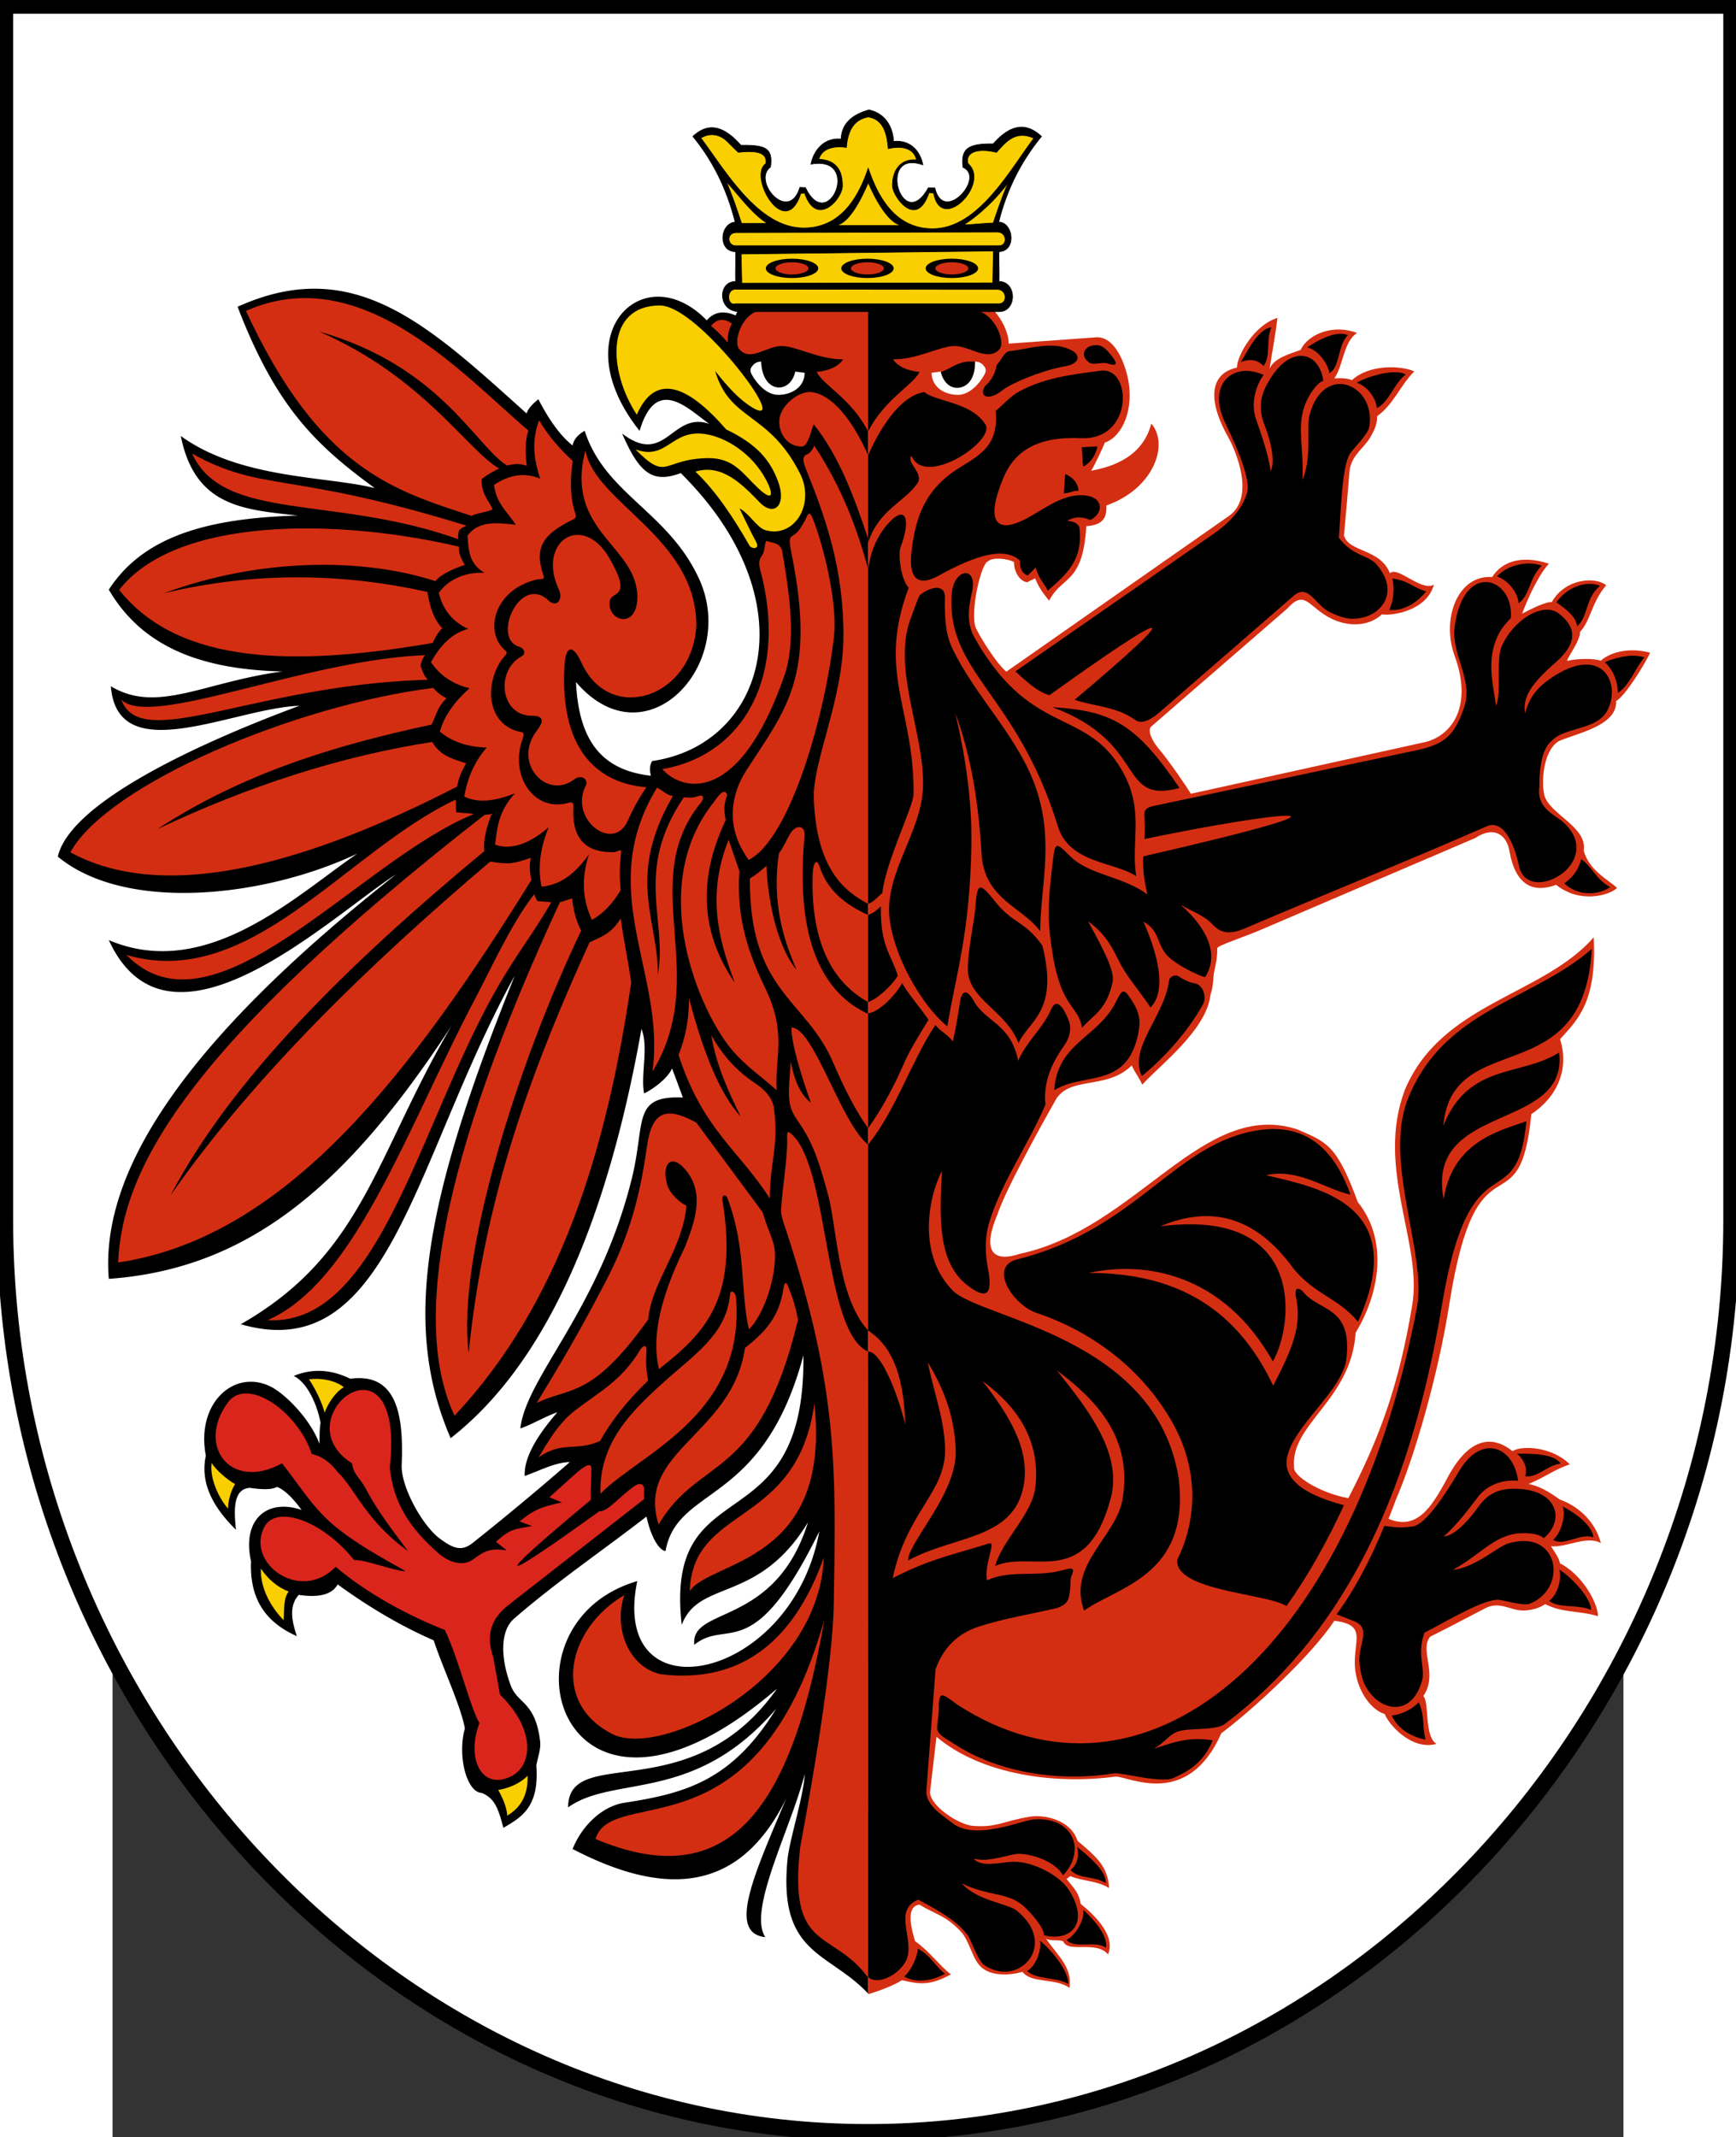  <svg
     
      id="svg2"
      width="693"
      height="853"
      fillRule="evenodd"
      version="1"
      viewBox="0 0 210 297"
      xmlSpace="preserve"
    >
      <rect x="0" y="0" width="210" height="297" fill="#333333" stroke="none"/>
      <defs id="defs4">
        <style id="style6" type="text/css" />
      </defs>
      <g
        id="Layer_x0020_1"
        fillRule="evenodd"
        transform="matrix(1.234 0 0 1.234 -25.14 -24.039)"
      >
        <path
          id="path10"
          fill="none"
          stroke="#000"
          strokeWidth="0.076"
          d="M105.4 238.39c50.888 0 92.392-48.124 92.392-107.13 0-59.005-41.504-107.129-92.392-107.129S13.007 72.255 13.007 131.26c0 59.006 41.505 107.13 92.393 107.13z"
        />
        <path
          id="path12"
          fill="#fff"
          d="M106.068 259.878c56.25-.013 96.444-52.131 96.512-102.697.05-37.042.099-90.362.188-127.445l-.004-9.381-194.45.098.008 136.688c-.123 54.764 42.33 102.636 97.746 102.737z"
        />
        <g id="g14">
          <path
            id="path16"
            fill="#000"
            d="M105.486 260.046c-53.91 0-97.627-47.347-97.627-103.127V19.659h195.254v137.26c0 55.78-43.717 103.127-97.627 103.127zm0-.858c53.46 0 96.812-46.952 96.812-102.266V20.526H8.675v136.396c0 55.314 43.352 102.266 96.811 102.266z"
          />
          <path
            id="1"
            fill="none"
            fillRule="nonzero"
            stroke="#000"
            strokeWidth="0.076"
            d="M105.486 260.046c-53.91 0-97.627-47.347-97.627-103.127V19.659h195.254v137.26c0 55.78-43.717 103.127-97.627 103.127h0zm0-.858c53.46 0 96.812-46.952 96.812-102.266V20.526H8.675v136.396c0 55.314 43.352 102.266 96.811 102.266h0z"
          />
        </g>
        <path
          id="path19"
          fill="#d42e12"
          d="M145.256 214.68c3.794-2.83 10.33-8.979 12.729-12.668 4.114.49 1.768 2.592 2.434 6.041.384 1.984 1.615 3.921 3.25 4.47.43 1.152 3.027 4.14 5.825 3.348-1.402-.823-.772-4.591-1.48-5.388 1.715-2.494-.502-5.183.778-6.686 1.881-.923 4.336-2.24 6.208-3.203 1.603-.825 2.808.254 4.218.263.677.005 1.834-.205 2.511-.726 2.042 1.033 3.858.715 5.962 1.363-.067-1.761-2.004-4.818-4.294-5.954-.065-.543-.558-1.224-1.013-1.926 1.686.205 3.986-1.25 5.624-.359-.722-2.795-2.988-4.333-4.624-4.9-1.163-.833-2.307-1.54-3.519-1.747 2.027-.852 2.81-1.587 4.642-2.214-1.938-1.964-5.335-2.181-6.457-1.494-2.429-1.932-5.053-1.407-7.435 3.222-1.736 3.21-3.386 5.714-6.525 4.404.257-.629.508-1.272.751-1.931h-.016c2.186-4.956 4.874-14.342 6.108-22.204 3.155-20.105 7.905-7.822 9.243-21.44 2.915-1.923 4.302-5.066 3.237-8.436 1.94-2.17 4.155-4.117 3.791-11.469-5.791 6.583-17.135 7.372-21.26 17.14-3.352 8.819 1.975 17.234.827 24.205-1.508 9.165-3.744 15.112-7.21 21.81-3.244-.587-6.257-2.535-6.104-3.472-.483-4.86 6.446-7.559 6.928-15.161 2.673-4.382 3.735-10.365.24-14.72-2.39-6.533-3.545-6.749-6.798-8.173-10.638-3.499-18.074 11.183-31.254 14.006-2.2.744-4.625.58-2.544-4.402.968-2.935 5.274-10.642 6.39-12.606 1.507-3.198 5.781-1.302 8.75-4.202.337.777.639 1.03 1.186 2.161 1.898-2.126 7.149-6.057 7.667-10.01.052-.394.264-.593.362-2.21.045-.734.43-1.598.422-3.16.05-.294 3.065-1.262 4.856-2.041l24.202-10.356c2.105-1.41 3.528-.344 3.834 1.417.709 4.077 2.81 4.768 5.272 3.855 2.705 2.17 6.023 1.173 6.859.356-.933-.916-3.164-1.949-3.762-4.229.47-2.637-3.903-4.097-4.425-6.232-.352-1.442-.156-4.967 1.613-6.071 1.899-.867 6.605-1.689 6.475-4.519 1.045-.615 3.107-3.957 3.833-5.439-2.02-.57-4.275-.245-5.572.894-.743-.282-2.639-.254-3.782.02-.027-.318 1.517-2.304 1.452-3.263 1.217-1.292 1.286-3.316 2.947-5.253-1.163-.974-4.585-.827-6.136 1.9-.708-.063-2.286.767-3.325 1.288.522-1.432 1.756-4.26 3.005-5.614-2.45-.824-5.032-.637-6.384 1.5-3.88-.276-5.758 4.691-4.227 8.89 2.193 6.02-.638 9.233-3.642 9.765l-26.07 5.752c-.284-.496-2.39-3.633-3.64-5.092-.562-.656-1.325-1.955-.85-2.459l15.378-13.33c2.155-2.397 2.41.261 5.566 1.425 1.806.667 3.78.455 5.06-.75 1.156.196 5.073-.401 5.861-3.351-1.386.854-4.14-2.164-4.946-1.27-1.147-2.836-4.624-2.33-5.189-4.263.214-2.183.443-4.94.62-7.136.15-1.88 1.62-2.644 2.35-3.922.35-.613.831-1.482.755-2.365 1.883-1.33 2.599-3.47 4.201-5.053-1.56-.696-5.136-.79-7.03.99-.472-.219-1.178-.258-1.98-.204 1.028-1.428.994-4.079 2.554-5.113-2.512-.998-5.444.013-6.349 1.913-1.145.408-3.02.915-3.49 2.111.346-2.28.655-3.832.883-5.718-2.585.759-4.553 4.224-4.57 5.596-2.823.606-3.52 3.298-.983 7.834.882 1.576 3.035 6.674.159 8.817L121.04 95.125c-1.144-.962-2.933-3.872-3.42-4.896-.718-1.656.566-7.397 1.386-7.544.466-.474 2.215-.31 2.907.1-.02 1.19.731 2.239 1.535 2.269.212-.222.608-.247.82-.468.552 1.31 1.042 1.845 1.594 2.54 1.456-2.843 3.796-1.806 4.192-8.39 1.937-.126 2.316-1.016 2.256-2.329 5.414-1.903 7.075-6.965 5.06-9.218-.966 3.701-4.248 4.838-6.77 5.305.31-.461 1.33-2.607 1.543-3.175 1.676-.517 3.198-3.148 2.699-6.658-.184-1.296-1.19-5.157-3.55-5.202l-9.978.722c-.014-2.084-2.141-4.832-3.433-4.832h-12.408l.012 190.713c1.82-.543 3.282-1.209 3.79-1.578 2.008.478 3.17.632 5.526-.648-1.353-1.053-2.323-2.526-4.038-3.745-.484-1.636-1.034-3.898.489-4.118 1.906 1.172 2.875 1.159 4.657 3.024.926.97 1.241 2.862 2.143 3.856 1.145 1.262 3.44 1.1 4.814.688.963 1.345 3.752.662 5.294 1.82.319-2.278-1.176-3.46-2.641-5.533.69.279 1.045.07 1.91.254.574 1.431 3.636-.134 5.07 1.493.892-2.071-1.497-4.42-3.065-5.667-.266-1.334-.685-1.655-1.608-2.816l.43-.325c1.324.572 2.917.47 4.351 1.338-.082-2.495-1.615-3.662-3.542-5.311-.737-2.322-3.664-3.013-5.426-2.714-3.112.528-3.636 1.23-6.377 1.024-1.613-.122-4.982-2.363-4.802-3.91l.712-6.115c5.05 4.244 13.242 5.395 20.134 4.485 1.288-.17 8.09 3.834 11.949-4.884zm6.974-13.646c-1.19-1.327-6.449-1.43-8.303-2.149-2.443-.946-3.305-1.136-4.683-3.058-3.459 3.192-7.65 3.72-9.52 6.222-.558-.41-.837-.662-1.112-1.409-3.446 1.229-8.295 1.605-11.542 2.946-2.464 1.018-3.467 3.407-3.586 5.762 11.839 10.423 29.513 6.7 38.746-8.314zM129.137 71.962c.003-.33-.17-1.962-.22-2.29-2.917-.255-5.272.004-7.397 3.153-1.14 1.691-.807 3.871.031 2.766 1.811-2.388 4.678-3.24 7.586-3.629z"
        />
        <path
          id="path21"
          fill="#000"
          d="M92.552 53.35h12.922v190.64c-4.452-4.749-10.137-4.301-9.076-15.111.219-2.236 1.796-7.007 1.938-9.607-1.57 6.16-6.455 15.328-4.442 18.367-4.322-.464-1.218-7.122 2.364-15.63-5.067 10.294-13.158 11.375-24.07 5.702 1.082-2.69 3.377-4.827 5.815-5.203 6.882-1.062 12.13-2.472 17.115-10.589-9.231 10.742-18.223 7.383-23.437 11.107.046-7.252 13.84.37 23.537-13.375-24.546 21.187-32.418-7.269-15.745-12.108-3.2 15.525 17.435 11.362 20.503-5.598-7.493 15.286-10.296 9.718-14.079 12.77-.471-4.385 9.106-1.924 12.806-13.794-5.603 9.211-12.263 6.36-14.222 11.548-2.024-17.945 13.958-8.644 13.706-30.354-4.579 17.092-14.195 14.565-15.535 22.049-.73-.103-1.644-1.58-2.14-3.893-4.973 3.86-10.139 7.35-14.918 11.502-1.611 1.4-1.509 4.54-.354 7.563.792 2.071 2.745 1.748 3.29 6.23.111.923-.284 1.838-.425 2.757.336 4.604-1.589 5.776-3.713 7.005-.564-2.102-.924-3.303-2.435-3.93-1.7-.068-2.767-4.16-1.9-7.26-.456-2.549-2.57-7.008-3.513-9.923-3.606-1.576-7.212-3.676-10.818-6.302-.612 1.129-2.073 1.523-4.383 1.181-1.135 1.286-.78 2.941-.212 4.649-3.206-1.431-5.35-3.847-5.161-8.43-1.037-4.622 1.713-7.123 5.693-5.79-.675-.904-1.737-2.219-2.774-2.584-.624.324-1.609.305-3.06.102-1.82.126-1.818 2.281-1.556 4.727-2.534-2.508-4.066-5.213-3.394-8.351-1.155-6.066 3.381-9.916 7.465-7.691 1.655.9 4.357 3.686 5.335 6.36.003-.49.003-1.908.121-2.328-.187-1.25-1.16-4.403-3.023-5.322 2.286-.946 4.454-.63 6.364.315 5.141-.694 6.05 3.868 5.797 9.69-.108 2.484 2.35 6.855 4.242 8.272 1.52 1.138 2.485 1.54 3.746.536a316.373 316.373 0 0010.949-9.11c-1.643.03-3.241.906-5.08 1.563-.094-1.865 1.132-4.255 3.677-7.17-1.296.42-2.875 1.392-4.171 1.813.682-5.845 8.844-13.299 12.535-28.045 1.61-6.436-.024-9.461 5.776-9.219-.447-1.208-.774-2.08-1.222-3.288-.424 1.077-2.16 2.377-3.149 2.823-.4-2.127.53-5.207-.295-7.256-4.1 23.044-11.36 38.17-21.493 46.087-5.375-12.435-3.226-26.209 7.222-52.086-11.418 20.726-14.147 44.105-30.86 39.25 13.807-7.86 15.12-18.953 23.735-33.603-11.798 18.044-22.875 27.373-38.6 28.494-1.165-13.876 11.914-29.431 32.352-45.552-7.32 4.674-25.527 22.269-32.351 7.405 11.02 4.675 21.076-5.022 27.989-9.74-10.452 4.941-26.081 6.657-33.733.338 1.401-6.172 16.165-12.898 27.22-16.993-7.483.286-20.505 7.21-21.248-2.197 5.214 3.148 10.513-.5 19.326-1.66-8.664-.225-15.612-2.462-19.554-9.217 3.846-5.924 10.892-8.046 21.3-8.347-6.19-.668-11.59-1.024-13.196-8.96 6.744 4.877 16.358 4.5 21.85 5.872-6.732-4.91-11.146-9.224-15.45-20.424 13.164-5.949 21.514 2.107 32.553 12.017.19-.601.675-1.066 1.326-1.602.905 1.763 2.225 3.92 3.851 5.206.19-.866.752-1.267 1.364-1.662 2.294 7.167 9.428 9.099 12.902 16.718 4.374 9.594-6.02 20.779-13.88 11.59.318 6.776 3.029 9.936 8.436 10.548-.155-.635-.134-1.197.141-1.655 12.796-1.837 17.779-18.011 3.222-32.429-3.22 1.217-4.688-.054-6.602-4.453 4.92 3.763 5.572-2.535 9.814-1.09-2.415-1.699-5.972-5.515-7.848.788-8.696-10.925.495-19.722 7.565-12.448.768-.88 1.81-1.171 3.252-.551.255-.734 1.096-1.655 2.001-1.655z"
        />
        <path
          id="path23"
          fill="#facf00"
          d="M79.42 66.182c-3.235-4.925-3.592-12.297 2.6-12.297 3.023 0 8.755 6.627 10.667 9.647 1.305 2.062 1.152 2.688-.267 1.833-1.457-.879-2.785-2.344-4.177-4.11 1.667 5.705 6.035 4.573 9.554 11.537 1.758 3.478-.652 7.344-3.91 6.388-.933-.273-1.926-2.013-2.89-2.426.623 1.254 1.196 2.54 1.867 3.763.468.852-.516.813-.755.397-1.849-3.217-3.792-6.141-6.089-8.32 3.008-.924 5.288 1.447 7.244 3.467 1.62 1.672 3.09.31 2.045-2.427-.845-2.21-2.208-4.06-5.822-5.793-4.337-5.002-7.981-6.43-10.066-1.66z"
        />
        <path
          id="path25"
          fill="#facf00"
          d="M93.99 73.531c-1.594-3.005-4.531-4.81-6.854-5.166-3.844-.587-4.293 3.034-7.864 1.727 3.653 3.709 2.991 1.055 8.17.983 2.897-.04 3.907 1.744 5.623 3.36 1.796 1.693 1.728.61.925-.904z"
        />
        <path
          id="path27"
          fill="#d42e12"
          d="M105.474 54.378h-11.65c-2.475 0-3.616 3.535-2.869 4.416 1.24 1.463 2.984-.278 4.678-.343 1.654-.063 4.194 1.515 7.04 1.5-.589.816-1.59 1.287-3 1.416.856 1.6 3.829 2.944 5.801 6.688V54.378z"
        />
        <path
          id="path29"
          fill="#000"
          d="M105.474 54.378h11.65c2.475 0 3.903 3.535 3.155 4.416-1.24 1.463-3.27-.278-4.964-.343-1.654-.063-4.194 1.515-7.04 1.5.589.816 1.59 1.287 3 1.416-.856 1.6-3.829 2.944-5.801 6.688V54.378z"
        />
        <path
          id="path31"
          fill="#d42e12"
          d="M90.13 55.922c-1.02-.71-1.75-.447-2.347.257.708.6 1.327 1.231 1.886 1.886-.033-.753.096-1.473.462-2.143z"
        />
        <path
          id="path33"
          fill="#d42e12"
          d="M105.474 80.145v-9.389c-1.716-3.916-4.04-6.818-6.34-7.117-1.43-.186-3.502 1.46-3.655 3.087-.136 1.447.817 3.052 2.54 3.044.676-.003 1.044-1.822 1.327-2.508 2.832 3.55 4.528 8.074 6.128 12.883z"
        />
        <path
          id="path35"
          fill="#000"
          d="M105.474 80.574v-9.818c1.716-3.916 4.04-6.818 6.34-7.117 1.241 1.08 5.256 1.085 6.88 3.654 1.15 1.822-6.836 7.163-8.33 3.53-.62.777 1.33 1.846.708 3.024-1.533 2.245-4.348 2.97-5.598 6.727z"
        />
        <path
          id="path37"
          fill="#d42e12"
          d="M105.474 83.546c-1.236-4.492-2.894-9.055-6.06-13.878-.248.59-.582.941-1.001 1.054-.214.224-.375.493 0 1.425 2.255 5.602 4.33 11.379 4.281 19.081-.045 7.062-3.489 14.035-3.336 18.189.294 7.982 3.48 10.452 6.116 11.858v-37.73z"
        />
        <path
          id="path39"
          fill="#d42e12"
          d="M99.25 77.912c-.497-1.23-.607-.24-1.052.478-.395.637-.588 1.055-1.354 1.51-.334.199-.169 1.062.038 2.097 2.747 13.741-.683 17.372-5.115 24.227-1.684 2.604-2.491 6.326.252 10.095 4.652-2.354 8.595-16.181 9.608-25.144.439-3.878-1.26-10.501-2.376-13.263z"
        />
        <path
          id="path41"
          fill="#d42e12"
          d="M95.8 81.563c-.222-1.035-1.275-.932-1.677-1.153-.377-.096-.17 1.062-.614 1.657-.227.304-.417.717-.211 1.479 3.2 11.81-1.674 20.949-11.009 22.55 2.295 2.583 8.71 4.021 13.774-10.581 1.499-4.323.265-10.689-.263-13.952z"
        />
        <path
          id="path43"
          fill="#fff"
          d="M93.426 60.2c-.388.006-.812.188-.996.513-.23.217-.28.54-.076.924.578 1.08 1.698 2.254 2.879 2.308 1.394.063 3.08-.721 3.093-2.48l-1.057-.136c-.552 2.575-3.715 2.524-3.843-1.129z"
        />
        <path
          id="path45"
          fill="#fff"
          d="M117.523 60.2c.388.006.811.188.995.513.23.217.281.54.077.924-.578 1.08-1.698 2.254-2.879 2.308-1.394.063-3.08-.721-3.093-2.48l1.056-.136c.553 2.575 3.715 2.524 3.844-1.129z"
        />
        <path
          id="path47"
          fill="#000"
          d="M94.123 60.255c1.286-.138 1.748.582 2.622.873-.29.999-.836 1.262-1.455 1.319-.847-.363-1.236-1.094-1.167-2.192z"
        />
        <path
          id="path49"
          fill="#000"
          d="M117.513 60.217c-1.823-.196-2.618.75-3.857 1.163.382 1.4 1.294 1.92 2.16 1.75 1.11-.22 1.738-1.327 1.697-2.913z"
        />
        <path
          id="path51"
          fill="#d42e12"
          d="M73.638 70.186c1 5.906 12.488 9.808 12.488 19.741-.445 8.198-9.788 11.188-12.955 4.15-.86-1.909-1.746-2.068-1.89.31-.562 9.216 3.442 13.274 9.23 13.754-.811 1.122-1.497 2.405-2.114 3.78-1.63 3.634-6.637-.182-4.726-3.966.344-.681-.475-1.326-1.334-.681-3.077 2.312-6.966-1.884-4.17-5.514.654-.849.97-1.682-.556-1.673-3.566.022-4.146-5.07-1.168-6.692.492-.267.389-.876-.346-1.107-2.997-.944.159-8.195 3.37-5.19.95.89 1.683-.127 1.168-1.238-2.508-5.42 2.687-8.783 5.727-3.47 2.67 4.666.152 3.547 0 4.833-.258 2.195 2.992 3.164 3.114-.31.208-5.94-8.278-7.462-5.838-16.727z"
        />
        <path
          id="path53"
          fill="none"
          d="M67.92 70.303c-13.496 21.68-7.821 38.115 7.112 45.964"
        />
        <path
          id="path55"
          fill="none"
          d="M67.132 67.663c-14.992 24.084-8.688 42.34 7.9 51.06"
        />
        <path
          id="path57"
          fill="none"
          d="M66.01 65.117c-17.118 27.502-9.92 48.348 9.022 58.305"
        />
        <path
          id="path59"
          fill="none"
          d="M65.407 63.259c-18.264 29.342-10.585 51.584 9.625 62.207"
        />
        <path
          id="path61"
          fill="#d42e12"
          d="M64.644 92.774c.353.29-.167.56-.559 1.179-1.979 3.13-1.268 7.377 2.387 7.983.329.054.148.584.038.904-1.39 4.037 1.342 8.116 5.145 7.073.508-.14.654-.106.621.514-.195 3.696 1.593 5.105 4.589 5.027.41-.078.826-.38.795-.078-.21 1.997-.182 2.83-.06 4.366-.99 1.647-2.078 2.694-3.233 3.33-1.053-2.212-1.225-4.654-.336-7.372-1.438 2.016-3.122 3.456-5.345 3.63-.387-1.914-.255-4.076.804-6.68-1.856 1.595-3.969 2.668-6.032 1.961.24-1.864.335-3.699 2.245-5.796-2.166.875-4.125 1.155-5.714.374.364-2.13 1.176-3.988 2.53-5.52-2.05-.059-3.847-.586-5.278-1.795.476-1.775 1.662-3.385 3.335-4.884-1.776-.44-3.267-1.347-4.34-2.937 1.086-1.96 2.442-3.302 4.189-3.742-1.662-.777-2.837-2.06-3.301-4.079 1.226-1.677 3.241-2.35 5.128-2.231-1.657-1.054-1.77-2.269-1.9-4.197 1.213-1.648 3.203-1.503 5.449-1.218-1.075-1.593-2.248-2.498-2.455-4.505 1.816-1.205 3.541-1.38 5.191-.698-.654-2.024-1.038-4.12-.119-6.558 1.026 1.748 2.392 3.284 3.79 4.572-.312 1.998-.313 4.126.28 5.879.191.567-.074.622-.403.785-3.255 1.621-4.238 3.114-3.19 6.178.21.616-.231.388-.736.506-4.891 1.152-5.985 6.005-3.515 8.029z"
        />
        <path
          id="path63"
          fill="#d42e12"
          d="M67.212 67.974c-7.33-6.224-18.819-19.262-31.814-13.477C43.691 72.421 52.17 74.732 60.817 77.58c.46-.308 1.909-.443 2.369-.75-.468-1.043-1.294-1.743-1.243-3.372.358-.374 1.602-1.069 1.977-1.201-3.72-2.21-8.555-10.314-20.282-15.44 13.586 3.875 17.537 12.787 21.15 15.081.913-.177 1.334-.254 2.246.038-.2-1.294-.221-2.865.178-3.961z"
        />
        <path
          id="path65"
          fill="#d42e12"
          d="M60.24 78.68c-20.098-6.202-22.957-3.702-30.91-8.112 3.57 7.765 16.014 4.628 29.997 9.642-.098-.308.002-.66.084-1.017.276-.279.509-.35.829-.514z"
        />
        <path
          id="path67"
          fill="#d42e12"
          d="M60.04 83.112c-.421-.806-.668-1.147-.668-2.07-13.813-3.231-31.83-3.36-38.256 4.873 6.77 8.521 20.002 8.598 35.298 5.977.32-.64.663-1.275 1.088-1.66-1.025-1.113-1.372-2.398-1.68-4.097-9.498-2.092-19.318-2.324-29.658.154 10.67-3.965 22.383-4.036 30.568-1.362.63-.82 2.466-1.58 3.307-1.815z"
        />
        <path
          id="path69"
          fill="#d42e12"
          d="M57.99 98.113c-.643-.296-1.089-.692-1.497-1.161-15.666 1.97-36.686 10.877-40.873 18.514 12.094 6.596 30.299-.601 43.562-7.402.25-1.187.44-1.553 1.006-2.623-1.5-.49-2.903-.832-3.805-2.401-10.304 1.592-20.644 4.93-30.968 9.814 9.692-6.33 20.036-9.439 30.888-11.775.617-1.26.647-1.941 1.687-2.966z"
        />
        <path
          id="path71"
          fill="#d42e12"
          d="M55.586 93.268a2.372 2.372 0 00-.513 1.187c.25.747.348 1.067.809 1.58-19.614.556-32.347 8.308-34.53 2.23 3.235 3.324 20.746-4.499 34.234-4.997z"
        />
        <path
          id="path73"
          fill="#d42e12"
          d="M62.243 111.272c-33.8 26.386-40.778 39.944-41.245 50.388 19.034-2.818 33.124-21.488 46.546-43.067-.169-.936-.278-1.502-.057-2.507-1.987.686-2.53.774-4.573.423-13.659 11.587-26.643 24.17-36.008 37.584 6.871-13.109 19.922-25.98 35.337-38.76-.138-1.21.23-2.646.828-4.184l-.828.123z"
        />
        <path
          id="path75"
          fill="#d42e12"
          d="M59.014 109.534c-12.424 5.865-23.164 21.59-37.078 17.489 9.847 10.151 26.099-10.582 39.148-15.873-.608-.103-1.408-.099-2.015-.201l-.055-1.415z"
        />
        <path
          id="path77"
          fill="#d42e12"
          d="M72.155 120.678c-.435.066-.957.329-1.392.395-13.54 29.232-16.662 47.623-11.872 57.84 11.796-12.548 17.116-29.729 19.9-48.793-.395-2.795-.79-4.401-1.185-7.196-1.066 1.716-2.127 2.02-3.51 2.68-5.97 13.142-11.77 27.845-13.614 46.244-1.38-10.717 5.534-32.685 12.675-47.56-.553-1.034-.923-2.4-1.002-3.61z"
        />
        <path
          id="path79"
          fill="#d42e12"
          d="M69.8 121.09c-.327-.03-1.015-.087-1.567-.134a3.484 3.484 0 01-.37-.766c-2.524 3.24-4.58 7.826-6.706 11.87-7.597 14.446-13.466 31.792-23.31 36.09 12.915.733 17.264-23.274 26.586-38.665 1.908-3.15 3.133-4.632 5.366-8.395z"
        />
        <path
          id="path81"
          fill="#d42e12"
          d="M86.344 109.136c-.772.244-.827.164-1.631.144-5.657 8.35-1.785 13.848-2.93 19.996.117-6.092-3.65-10.922 1.7-20.146-.793-.134-1.045-.593-1.788-.939-7.123 11.7 1.043 20.895-.516 31.98 6.676-10.967-1.875-21.317 5.46-30.296.254-.311.496-.99-.295-.739z"
        />
        <path
          id="path83"
          fill="#d42e12"
          d="M89.431 111.845c-.209-1.115-.21-1.803.171-2.81-.196-.683-.688-.437-1.474.74-7.737 9.597-1.635 23.64 2.003 27.933 1.59 1.874 3.365 3.038 5.048 4.556-.246-3.749 1.179-6.38-1.29-11.494-1.844-3.821-3.304-7.899-2.91-13.178l-1.216-3.53c-2.465 6.115-1.174 11.185.7 16.092-3.723-5.414-4.284-11.472-1.032-18.309z"
        />
        <path
          id="path85"
          fill="#d42e12"
          d="M105.474 122.519c-2.616-1.17-4.605-2.8-5.47-5.46-.293-.903-.727-.551-.773.903-.22 6.961 1.781 11.893 6.243 14.368v-9.811z"
        />
        <path
          id="path87"
          fill="#000"
          d="M105.474 122.519c.69-.253.864-.463 1.434-.969-.062 4.52 1.126 5.3 1.9 7.786-.276.696-2.109 2.592-3.334 2.994v-9.811z"
        />
        <path
          id="path89"
          fill="#d42e12"
          d="M98.31 113.651c.119-1.29-.971-1.324-1.584-.328-.403.655-.833 1.68-1.29 2.243-1.024 6.626 1.29 11.368 1.965 13.13-2.472-3.045-3.285-8.82-3.381-11.71-.616.56-1.16 1.01-1.86 1.43-.087 12.74 6.275 13.592 9.319 20.605 1.288 2.97 2.525 5.47 3.995 7.513v-12.871c-4.88-2.24-8.275-7.934-7.164-20.012z"
        />
        <path
          id="path91"
          fill="#000"
          d="M109.612 139.021c-1.289 2.97-2.668 5.47-4.138 7.513l-.001-12.939c1.269-.083 3.297-2.308 3.825-3.408.639 1.148 1.974 2.674 2.981 4.144-.74 1.188-2.105 3.395-2.667 4.69z"
        />
        <path
          id="path93"
          fill="#d42e12"
          d="M85.305 131.919c-.006 2.614-.485 4.625-1.179 6.363 2.69 8.388 6.853 10.783 10.279 16.174-.037-3.872 1.08-6.162.442-10.262-.178-1.148-1.128-2.072-2.026-2.669-1.679-1.115-3.479-2.716-5.01-5.46.55 3.326 1.877 6.268 3.315 9.155-2.033-2.176-3.985-6.309-5.821-13.301z"
        />
        <path
          id="path95"
          fill="#d42e12"
          d="M105.474 148.381c-3.039-2.354-6.118-13.18-8.622-13.178-.119 2.026 1.887 7.684 2.186 8.471-1.968-1.482-2.252-4.929-2.28-4.56-.28 3.881-.466 4.8.822 6.638 1.854 2.643 2.459 4.966 3.37 8.22 1.011 3.61 1.08 11.596 4.524 15.345v-20.936z"
        />
        <path
          id="path97"
          fill="#d42e12"
          d="M86.132 145.915c-3.439-1.888-5.019-1.292-5.581 2.755-.859 6.179-2.246 10.815-5.186 16.178-2.308 4.433-4.582 8.321-7.223 12.631 3.78-1.846 6.133-.415 12.558-9.393.38-4.228 3.856-7.84 4.31-12.808-.822-.424-1.899-1.411-2.173-2.38-.671-2.37.49-3.628 2.136-1.602 2.132 2.624.963 5.802-.11 8.58-3.194 6.507-3.684 10.68-2.947 13.793 5.072-4.009 8.992-7.737 7.147-19.048-.097-.592.394-.659.552-.246 2.157 5.626 1.425 10.421 2.432 14.82 1.534-1.532 2.82-5.067 2.928-7.873.081-2.106-.518-2.408-1.389-5.327-2.407-3.243-5.047-6.837-7.454-10.08z"
        />
        <path
          id="path99"
          fill="#d42e12"
          d="M79.816 171.482c-2.105 3.477-4.486 4.649-7.332 6.826-2.01 1.539-3.205 3.818-4.126 5.296 2.677-1.888 4.212-.616 6.926-1.847 1.265-2.272 3.07-4.543 5.416-6.815-.258-1.314-.259-1.923-.184-3.46.023-.493-.356-.57-.7 0z"
        />
        <path
          id="path101"
          fill="#d42e12"
          d="M89.922 165.297c-.438 4.466-3.984 6.697-7.44 9.816-3.68 3.321-7.313 6.839-7.161 12.596 4.286-4.448 16.288-8.753 15.287-21.933-.013-.844-.662-1.14-.686-.479z"
        />
        <path
          id="path103"
          fill="#d42e12"
          d="M81.879 191.157c-2.629-8.25 8.338-10.123 9.726-19.87 2.088-1.668 3.882-3.37 4.352-6.799.067-.494.257-.775.516-.123.545 1.378.83 2.284 1.1 3.762-4.408 18.364-11.064 15.175-15.694 23.03z"
        />
        <path
          id="path105"
          fill="#d42e12"
          d="M101.608 200.127c.243-15.196.52-24.093-5.36-42.058-.358-1.09-.655-1.833-.57-2.559.233-2.906.494-4.004.66-6.681.097-1.571-.237-2.353.649-1.496 4.108 3.976 3.517 22.189 8.488 24.366v70.507c-4.013-5.522-9.045-2.716-7.643-14.732 1.259-6.74 3.666-20.464 3.776-27.347z"
        />
        <path
          id="path107"
          fill="#d42e12"
          d="M99.423 177.551c-1.96 14.066-13.686 11.287-14.043 21.128 2.292-3.524 15.987-3.018 14.043-21.128z"
        />
        <path
          id="path109"
          fill="#d42e12"
          d="M100.479 194.891c-3.16 8.884-8.888 14.292-18.369 13.14-3.743-.848-5.324-5.425-4.089-8.914-6.4 3.741-8.351 12.079-1.362 15.648 5.518 2.818 23.336-6.132 23.82-19.874z"
        />
        <path
          id="path111"
          fill="#d42e12"
          d="M100.538 201.89c-7.64 27.102-23.837 18.471-25.776 24.694 14.6 6.131 21.97-2.617 25.776-24.694z"
        />
        <path
          id="path113"
          fill="#000"
          d="M131.693 61.228c-3.123.415-6.264.75-9.198 2.337-.994.538-1.775 1.469-2.663 2.203.447 4.32-2.395 5.215-4.68 6.788-3.621 2.493-4.421 5.835-4.8 9.17-.33 2.9.763 3.862 3.026 2.607 4.315-2.394 7.503-3.304 9.198-1.708-.027.914.269 1.468.887 1.663l.888-.899c.296 1.184.914 1.738 1.371 2.607 1.938-1.733 4.027-3.336 3.55-7.147-.188-.42-.645-.66-1.371-.72.631-.345 1.343-.586 2.622-.09 1.54-.796 1.512-2.69-.887-2.786-2.158-.087-4.008 1.315-5.971 2.427-3.888 2.202-4.97.496-2.985-4.315 1.311-3.181 3.95-4.752 8.794-4.54 5.927.258 5.73-8.065 2.219-7.597z"
        />
        <path
          id="path115"
          fill="#000"
          d="M127.457 58.575c-1.914-.5-4.095.231-6.051.45-.594.066-.955 1.049-1.453 1.573-.174.974-.618 1.768-1.33 2.383-.666 1.157.358 1.728 1.976.45.955-.755 4.058-2.095 6.777-2.653 2.085-.225 2.382-1.602.081-2.203z"
        />
        <path
          id="path117"
          fill="#000"
          d="M131.289 58.35c-1.417-.058-2.017 1.085-1.009 1.889.593.472 1.481-.051 2.179.18 1.183.391 1.229-.013 0-1.394-.31-.347-.731-.656-1.17-.674z"
        />
        <path
          id="path119"
          fill="#000"
          d="M129.525 69.85l1.765-.101c-.15 1.027-.83 1.92-1.584 2.274-.136-.657-.045-1.516-.181-2.173z"
        />
        <path
          id="path121"
          fill="#000"
          d="M127.492 75.032c.588.043 1.113-.331 1.701-.288-.138-1.03-.743-1.516-1.493-1.882-.144.655-.064 1.515-.208 2.17z"
        />
        <path
          id="path123"
          fill="#000"
          d="M109.134 81.095c1.203-3.165.584-4.904-1.45-2.602-1.177 1.333-1.917 3.05-2.21 5.039v37.752c.722-.307.99-.72 1.602-1.243.404-3.58 3.497-9.739 3.514-11.101.12-9.594-4.16-13.695-.546-23.26-.988-1.138-1.185-4.011-.91-4.585z"
        />
        <path
          id="path125"
          fill="#000"
          d="M114.897 86.35c-.66 8.886 7.366 11.263 11.951 26.191 1.293 4.208 6.424 3.983 8.831 5.623-.688-4.217 1.172-7.76-2.063-12.65-4.078-6.16-10.059-3.393-16.168-14.245-.804-1.428-.759-3.079-.286-5.047.744-3.1-2.048-2.797-2.265.128z"
        />
        <path
          id="path127"
          fill="#000"
          d="M126.218 99.12c10.842 3.985 7.26 11.01 14.334 9.101-4.9-7.19-7.583-8.7-14.334-9.1z"
        />
        <path
          id="path129"
          fill="#000"
          d="M119.913 121.166c-1.922-2.395-2.17-2.456-2.373.767-.229 1.81-.877 4.99-.83 6.816.087 3.303 4.388 4.623 5.706 8.221 1.11-2.536 4.582-3.505 2.688-10.984-1.898-2.726-3.37-2.55-5.191-4.82z"
        />
        <path
          id="path131"
          fill="#000"
          d="M122.055 95.097c1.233 1.075 2.358 2.244 3.845 2.675 13.767-9.879 15.916-10.504 2.838.512 1.999.731 4.697.73 6.837 2.29.644.47 1.631.07 2.705-.862l15.111-13.117c1.707-1.481 2.439 1.078 4.144 1.857 1.145.524 2.16.94 3.707.564 2.201-.537 4.02-2.957 1.55-5.912-.98-1.172-2.697-.932-4.292-3.06.272-3.606.333-7.75 1.214-9.424.212-.402 2.049-2.186 2.199-3.02.863-4.791-5.153-7.425-6.733-1.316-.34 1.317.294 4.759-.776 7.222.148-3.551-.572-5.595.126-7.994.392-1.35 1.49-2.948 2.213-3.142-.44-3.274-3.564-4.1-5.948-.281-.95 1.52-1.549 3.05-.646 5.325.506 1.277 1.287 3.925.66 5.134-.206-1.88-1.284-4.8-1.644-5.852-.598-1.751-.084-3.663.855-4.997-3.433-1.535-6.353 1.03-4.383 5.275.576 1.24 3.051 6.196 2.527 7.996-.575 1.97-2.177 3.517-3.758 4.614l-22.351 15.513z"
        />
        <path
          id="path133"
          fill="#000"
          d="M134.662 131.418c-.583-.653-.752-.09-1.36 1.056-2.106 3.966-6.516 4.475-6.86 9.787 3.278-2.065 8.118-.111 9.429-6.246.326-1.529.32-2.57-1.209-4.597z"
        />
        <path
          id="path135"
          fill="#000"
          d="M140.369 129.395c-.297-.193-.943.096-.99.475-.508 4.075-4.586 7.579-3.074 10.798 2.379-1.937 5.127-4.897 6.876-8.056.487-.88-.014-2.261-.922-2.39-.58-.082-1.304-.448-1.89-.827z"
        />
        <path
          id="path137"
          fill="#000"
          d="M115.303 99.814c1.42 3.871 2.532 8.665 2.95 15.832.297 5.106 4.615 5.98 6.602 8.705.038-4.94 1.471-9.653-.24-15.387-1.867-6.248-6.933-10.72-9.69-16.545-.794-1.678-.837-3.725-.802-5.622.033-1.807-1.956-1.06-2.847-.263-.25.413-.758 1.966-.892 2.291-2.382 5.789 1.478 13.13 1.273 19.309-.166 5.013-4.243 9.586-3.79 14.577.38 4.174 3.502 9.88 6.526 12.357 1.051-6.197 2.539-10.6 2.71-20.29.092-5.159-.67-10.145-1.8-14.964z"
        />
        <path
          id="path139"
          fill="#000"
          d="M140.294 195.141c.014-.149 4.005-6.882-.319-15.048-3.446-6.372-9.26-10.655-15.55-12.761-2.601-.872-5.474-5.194-2.155-6.026 13.668-3.427 17.734-13.232 27.364-14.57 6.204-.862 8.866 3.62 10.18 7.29-2.863-.645-5.999-3.032-9.513-2.19 5.895 1.394 16.335 3.268 10.35 16.497-2.162-2.644-4.826-3.03-7.243-5.958-4.241-5.883-9.298-7.218-15.032-4.786 16.264-2.126 15.16 10.831 12.688 15.212-5.648-10.01-14.501-11.324-20.73-9.968 9.143.012 16.373 3.392 20.767 12.703 2.218-4.287 3.286-6.82 2.536-10.142-.096-.792.148-.978.73-.56 1.805 2.453 5.835 1.576 4.936 8.011-.792 3.53-5.76 7.105-6.608 10.618-.846 3.5 4.287 4.946 6.37 5.537-1.837 3.982-3.957 7.831-6.472 11.36-2.065-1.418-12.631-1.69-12.299-5.219z"
        />
        <path
          id="path141"
          fill="#000"
          d="M170.098 166.514c-3.764 22.667-11.872 37.66-24.443 47.111-1.133.86-4.451.324-5.637 1.004-.941.54-1.032.982-2.326 1.774 1.582-.445 3.565-1.438 6.597-.924-1.16 2.854-3.313 3.698-4.38 4.22-1.367.667-5.945-.636-6.751-.507-5.752.94-12.942.126-18.321-3.529-.477-.324-1.482-.794-1.579-1.44-.075-.502.285-1.986.167-2.832.144-1.268.212-1.369 2.085.054 20.752 13.488 44.206-5.092 51.782-44.718 1.145-5.989-3.787-16.406-1.053-23.397 3.987-10.196 14.007-11.106 20.748-16.983-.86 16.296-15.706 8.679-16.732 19.923 2.868-7.12 8.7-5.504 13.051-8.257 1.071 8.959-15.123 5.565-13.004 16.514.99-6.399 6.147-7.685 9.318-8.768-1.083 11.412-6.279 1.223-9.522 20.755z"
        />
        <path
          id="path143"
          fill="#da251d"
          d="M72.706 185.278l-3.132 2.82c.34.126 1.055.46 1.396.587-2.104.456-3.03.714-4.756 2.142.409.126 1.005.391 1.414.518-2.048.368-2.448.304-4.074 1.768.341.253.869.714 1.21.968-1.632-.24-2.371-.06-3.713.971-1.116.858-2.684.477-3.994-.667-3.158-2.758-5.063-5.634-5.456-9.616 1.792-16.464-12.34-5.602-4.248-.485.114 1.216.972 1.746 1.52 2.805 1.314 2.54 3.092 4.813 4.774 7.068-4.751-3.42-5.888-6.916-7.911-8.892-.841-1.063-1.683-1.747-2.933-2.051-1.569-4.788-7.276-8.744-9.446-5.789-3.577 4.871.3 10.036 6.104 6.852 1.614 2.027 3.023 4.282 4.842 6.08 2.534 2.505 6.567 4.635 9.101 6.078-1.364-.025-4.63-1.362-5.827-1.26-3.546-4.457-8.758-6.257-10.094-3.754-2.177 4.08 4.029 8.64 8.021 4.51 3.547 3.014 8.211 5.521 12.303 7.117 1.637 3.496 2.796 8.588 3.888 10.487-1.523 3.952.24 7.627 3.546 6.004 2.51-1.232 2.763-5.37-1.228-9.195l-.75-4.18c-.966-2.774-.048-4.558 1.705-5.928l15.277-11.93c0-.38-.01-.716 0-1.052.021-.636-.478-.823-1-.47-1.814 1.224-3.079 2.972-4.047 2.89-11.98 8.637-12.26 8.118-.96-1.28-.061-.97.083-2.561.065-3.534-.016-.855-.994-.07-1.597.418z"
        />
        <path
          id="path145"
          fill="#facf00"
          d="M46.425 175.702c-1.025.593-1.834 1.934-2.168 2.869-.286-1.15-1.088-2.774-1.757-3.752 1.114-.17 2.811.028 3.925.883z"
        />
        <path
          id="path147"
          fill="#facf00"
          d="M31.54 184.232c.399.754 1.85 1.97 2.632 2.383-.47.754-.78 1.836-.789 2.762-1.026-1.117-2.125-3.509-1.844-5.145z"
        />
        <path
          id="path149"
          fill="#facf00"
          d="M40.211 198.717c-1.237-.477-2.283-1.338-3.137-2.584-.055 2.131 1.012 4.198 2.567 5.816.093-1.142-.062-2.434.57-3.232z"
        />
        <path
          id="path151"
          fill="#facf00"
          d="M67.12 219.463c-.879.916-2.276 1.448-3.308 1.596.532.962.948 1.925 1.02 2.888 1.626-.938 2.357-2.496 2.287-4.484z"
        />
        <g id="g153" fill="#000">
          <path
            id="path155"
            d="M120.269 54.573c1.976-.04 1.961-3.389-.05-3.389.033-1.055-.033-2.309 0-3.364 2.026-.079 1.598-3.324-.04-3.324 1.011-4.037 2.745-7.108 4.82-9.653-1.71-1.599-3.461-1.398-5.436.84-2.813-.04-3.674.534-3.4 2.64 2.578 1.123-2.207 6.488-3.172 2.328-.257 0-.5-.006-.73-.02-2.984 5.407-5.866-4.459-.623-2.587-.29-1.506-1.354-2.827-3.304-2.64-.047-1.377-.757-3.122-2.769-3.544-2.304.63-3.085 1.905-3.132 3.28-1.95-.186-3.104 1.319-3.394 2.824 5.771-1.028 1.948 8.036-.628 2.648l-.62-.023c-1.278 4.14-5.439-.758-3.307-2.306.274-2.106-.527-2.481-3.34-2.441-1.975-2.239-3.696-2.598-5.406-.999 2.075 2.545 3.748 5.616 4.76 9.653-1.73.119-1.975 3.324.05 3.324.033 1.055-.033 2.31 0 3.364-1.98-.04-2.055 3.27.313 3.39h29.408z"
          />
          <path
            id="path157"
            fillRule="nonzero"
            d="M120.182 51.183l.076.002-.038-.04.186.01.176.03.163.046.152.063.14.078.127.092.116.104.103.116.092.126.079.134.067.142.055.148.043.153.032.157.02.16.007.16-.005.16-.016.16-.028.157-.04.154-.053.149-.064.143-.076.136-.088.127-.1.118-.113.107-.124.094-.137.081-.148.066-.16.05-.172.032-.184.013-.001-.075.175-.013.164-.031.152-.047.14-.062.129-.077.118-.09.106-.1.095-.112.084-.121.073-.13.061-.137.05-.143.039-.148.027-.152.016-.154.004-.155-.007-.155-.02-.153-.03-.151-.04-.147-.054-.142-.064-.136-.076-.128-.087-.12-.098-.11-.11-.099-.12-.087-.132-.074-.144-.06-.155-.043-.166-.028-.18-.009-.037-.04zm.038.04h-.04l.002-.04.038.04zm-.001-3.44l.002.075.037-.037-.003.1-.002.1-.002.101-.002.103v.207l-.001.105v.212l.002.106v.107l.002.108.001.107.001.108.002.109.002.108.001.108.002.108.001.108.001.108.002.108v.107l.001.106v.107l.001.105v.21l-.001.103-.002.103-.001.102-.003.1-.002.1-.076-.002.003-.1.002-.1.002-.101.001-.102.001-.104v-.42l-.001-.107-.001-.107-.001-.107-.002-.108-.001-.108-.002-.108-.001-.108-.002-.109-.001-.108-.002-.108v-.108l-.002-.107-.001-.107v-.107l-.001-.106v-.419l.002-.103.002-.102.002-.1.003-.1.037-.037zm-.037.036l.001-.035.035-.002-.036.037zm-.04-3.332l.074.018-.037-.047.155.01.147.027.14.046.131.061.123.076.115.09.105.1.096.113.087.121.078.13.068.138.058.144.048.148.037.153.028.154.016.157.006.156-.006.156-.017.154-.028.15-.04.146-.053.141-.066.134-.078.126-.09.117-.105.106-.118.095-.132.081-.145.067-.158.051-.173.035-.187.017-.002-.076.178-.016.165-.033.15-.049.137-.063.123-.076.111-.09.098-.1.086-.11.074-.119.062-.127.05-.134.04-.14.026-.145.017-.148.005-.15-.005-.151-.016-.151-.027-.15-.036-.147-.046-.143-.056-.139-.066-.132-.074-.125-.083-.116-.092-.107-.1-.096-.108-.085-.116-.071-.123-.057-.13-.043-.139-.026-.145-.009-.037-.047zm.037.047h-.049l.012-.047.037.047zm4.795-9.663l.051-.056.004.052-.193.24-.192.243-.189.246-.186.25-.185.252-.182.257-.18.26-.177.263-.175.267-.172.272-.17.275-.166.278-.164.284-.16.286-.159.292-.155.295-.151.3-.15.305-.144.309-.143.313-.138.318-.135.323-.132.328-.128.333-.125.338-.12.343-.117.348-.113.353-.11.358-.105.364-.1.37-.097.375-.074-.018.097-.376.102-.371.105-.365.11-.36.113-.354.117-.35.121-.343.125-.339.128-.334.133-.328.135-.325.14-.319.142-.314.146-.31.149-.306.152-.3.156-.297.158-.292.161-.288.165-.284.167-.28.17-.276.173-.272.175-.268.178-.264.18-.261.183-.257.185-.254.187-.25.19-.247.192-.243.193-.241.004.052zm.051-.056l.026.025-.022.027-.004-.052zm-5.462.906l.001-.075-.029.012.185-.204.184-.193.183-.18.182-.17.18-.158.18-.145.178-.134.178-.123.177-.11.175-.1.175-.088.175-.076.173-.065.173-.053.172-.042.17-.03.171-.02.17-.007.17.004.168.014.167.027.167.037.167.048.166.06.164.07.165.081.164.093.163.103.163.113.162.125.162.135.161.145-.051.056-.16-.144-.16-.133-.159-.122-.16-.112-.16-.101-.16-.09-.16-.08-.162-.069-.161-.058-.162-.047-.163-.036-.162-.025-.164-.015-.164-.003-.165.007-.166.019-.166.03-.168.04-.168.052-.17.064-.17.074-.171.086-.173.098-.174.109-.174.12-.177.133-.177.144-.179.155-.18.168-.18.18-.183.19-.184.204-.029.012zm.029-.012l-.012.013h-.017l.029-.013zm-3.413 2.578l-.03.07-.023-.03-.022-.194-.016-.185-.009-.177-.001-.169.005-.16.014-.153.02-.145.03-.137.037-.13.045-.122.054-.116.062-.108.071-.101.08-.094.09-.087.097-.081.107-.074.116-.068.125-.06.135-.056.144-.05.154-.043.163-.038.174-.034.183-.028.194-.023.204-.019.215-.014.225-.01.236-.006.247-.001.259.002v.075l-.258-.002-.247.002-.235.006-.224.01-.212.014-.203.019-.19.022-.182.028-.17.033-.16.037-.15.043-.14.048-.13.054-.121.059-.112.064-.102.07-.092.077-.084.083-.076.088-.067.096-.059.102-.051.11-.043.117-.036.124-.028.132-.02.14-.013.15-.006.156.002.166.008.174.016.183.022.191-.022-.03zm-.03.07l-.02-.009-.003-.021.023.03zm-3.158 2.332v-.076l.037.03.1.359.12.305.138.254.153.206.165.16.177.117.186.078.194.04.2.007.206-.026.207-.055.209-.084.207-.109.203-.132.197-.152.19-.17.179-.186.166-.199.153-.209.136-.216.118-.222.097-.224.075-.225.05-.221.023-.216-.004-.209-.034-.197-.066-.186-.1-.17-.136-.154-.174-.136-.214-.114.03-.07.225.12.185.144.145.165.107.183.07.198.037.21.005.219-.025.225-.052.23-.076.23-.1.23-.12.228-.14.221-.155.213-.17.203-.183.19-.193.173-.202.157-.21.135-.212.112-.217.087-.217.058-.216.027-.213-.007-.207-.044-.2-.083-.188-.125-.175-.17-.16-.214-.142-.263-.123-.313-.103-.366.037.03zm0-.076h.03l.007.03-.037-.03zm-.697.037l-.066-.036.035-.02.022.001.022.001.021.001.022.002h.022l.022.002h.022l.022.001.022.001.022.001h.022l.023.002h.022l.023.001h.023l.022.002h.046l.023.001h.023l.023.001h.047l.023.001h.07l.024.001h.095v.076H112.825l-.024-.001h-.047l-.023-.001h-.023l-.023-.001h-.023l-.024-.001h-.023l-.022-.001-.023-.001h-.023l-.022-.002h-.023l-.022-.001h-.023l-.022-.002h-.022l-.022-.002h-.022l-.022-.002h-.022l-.022-.002-.022-.001-.022-.001.035-.02zm-.066-.036l.012-.021.023.001-.035.02zm-.627-2.563l.075-.015-.05.043-.465-.14-.417-.078-.372-.019-.328.035-.285.081-.246.125-.207.162-.171.196-.137.225-.104.25-.071.269-.04.284-.012.294.017.298.044.299.07.293.092.283.115.267.136.247.155.222.172.19.188.157.202.116.214.073.225.024.237-.029.246-.087.257-.15.264-.221.27-.296.276-.375.277-.46.067.036-.281.466-.28.381-.276.302-.273.228-.268.158-.262.092-.253.03-.242-.025-.23-.077-.213-.124-.197-.163-.18-.2-.16-.228-.139-.254-.118-.273-.095-.29-.07-.299-.045-.305-.018-.306.012-.3.042-.293.074-.279.107-.26.144-.235.18-.206.219-.171.258-.131.3-.086.34-.035.382.019.426.079.472.143-.05.043zm.075-.015l.012.066-.062-.023.05-.043zm-3.38-2.631l.076-.003-.041-.036.182-.014.177-.004.171.004.167.012.161.02.157.028.151.035.147.042.141.05.136.056.132.063.126.069.121.075.117.08.11.087.107.092.101.096.097.102.091.105.087.11.081.115.077.117.072.122.067.124.063.128.057.13.054.133.048.135.044.137.038.139.035.14.03.142-.075.015-.029-.14-.034-.138-.038-.136-.043-.135-.047-.132-.052-.13-.057-.128-.06-.125-.067-.122-.07-.118-.075-.115-.08-.112-.084-.107-.09-.103-.093-.099-.099-.094-.103-.089-.108-.084-.113-.078-.118-.073-.123-.067-.127-.061-.133-.055-.137-.048-.143-.042-.147-.034-.153-.027-.157-.02-.163-.011-.168-.004-.174.004-.178.013-.041-.036zm.042.036l-.04.004-.002-.04.042.036zm-2.762-3.544l-.02-.073h.017l.187.043.18.051.17.059.165.065.157.072.15.079.144.084.136.09.13.096.122.1.117.105.11.11.103.113.098.118.091.12.086.124.08.127.073.129.068.131.063.133.057.135.052.136.047.137.042.137.038.138.032.138.028.137.023.136.019.136.014.135.01.133.007.131-.076.003-.006-.13-.01-.13-.014-.132-.019-.134-.023-.134-.027-.135-.032-.136-.036-.135-.042-.135-.046-.134-.051-.133-.056-.133-.062-.13-.067-.129-.072-.126-.078-.124-.083-.121-.09-.118-.095-.115-.1-.11-.108-.108-.114-.102-.12-.098-.126-.093-.133-.088-.14-.082-.147-.077-.153-.07-.161-.065-.168-.057-.176-.05-.183-.043h.018zm-.02-.073l.009-.003.008.002h-.017zm-3.126 3.355l.008-.076-.042.037.007-.13.011-.13.016-.128.02-.128.026-.127.03-.126.036-.124.041-.123.047-.122.053-.12.058-.12.064-.117.07-.115.077-.113.083-.112.09-.109.096-.107.103-.104.11-.102.117-.1.124-.097.132-.094.138-.091.147-.088.154-.086.163-.082.17-.079.178-.075.187-.072.195-.069.204-.065.213-.061.02.073-.21.06-.203.065-.193.068-.184.071-.177.075-.167.078-.16.08-.152.084-.144.087-.137.09-.129.092-.121.095-.115.097-.108.1-.1.102-.094.105-.087.106-.081.109-.075.11-.068.112-.063.114-.057.116-.05.117-.046.12-.04.12-.035.12-.03.124-.025.123-.02.125-.016.126-.01.127-.007.127-.041.037zm.042-.037l-.001.04-.04-.003.04-.037zm-3.439 2.785l.013.075-.044-.045.03-.142.035-.142.04-.142.046-.14.05-.14.056-.137.06-.136.066-.134.07-.13.076-.13.08-.125.086-.121.09-.119.095-.114.101-.11.105-.104.111-.1.115-.095.12-.09.126-.083.13-.077.135-.07.14-.064.144-.056.15-.049.154-.04.16-.034.163-.024.168-.015.174-.007.177.003.183.013-.008.076-.178-.013-.174-.003-.169.007-.164.015-.16.023-.155.032-.15.04-.145.047-.141.055-.136.062-.132.069-.126.074-.122.082-.117.087-.113.092-.107.098-.103.102-.099.107-.093.112-.088.116-.084.119-.079.123-.074.125-.07.13-.063.13-.06.134-.054.135-.05.136-.044.138-.04.139-.034.14-.03.14-.043-.045zm.013.075l-.054.01.01-.055.044.045zm-.635 2.648l.002-.076.033.021.243.461.248.38.25.304.252.233.248.166.245.105.24.048.232-.003.224-.05.215-.094.204-.133.19-.168.175-.199.157-.225.137-.246.114-.264.091-.277.064-.285.037-.288.007-.288-.026-.282-.06-.271-.094-.258-.132-.238-.171-.215-.213-.189-.256-.157-.303-.122-.351-.082-.402-.036-.455.013-.51.067-.013-.075.517-.068.463-.013.411.037.362.084.314.127.268.164.223.197.179.226.138.249.098.267.062.282.026.29-.006.296-.038.296-.066.292-.093.284-.118.27-.14.254-.161.231-.181.206-.198.174-.214.14-.228.099-.239.053-.248.004-.255-.052-.258-.11-.26-.174-.258-.24-.257-.31-.252-.388-.246-.466.033.022zm.002-.076h.023l.01.021-.033-.021zm-.657.003l.038-.026.62.023-.003.076-.62-.023-.035-.05zm0 0l.009-.027h.029l-.038.027zm-3.31-2.3l.076.01-.016.026-.177.151-.142.167-.11.182-.08.195-.049.205-.022.214.004.22.03.225.051.226.074.226.094.224.111.218.128.21.144.202.156.189.168.175.177.158.186.14.191.117.196.095.199.07.2.041.198.012.197-.02.192-.052.189-.09.182-.127.175-.17.165-.212.155-.26.141-.307.127-.36.073.023-.13.365-.144.315-.16.267-.171.22-.183.177-.192.135-.2.095-.206.056-.209.021-.21-.013-.21-.044-.207-.072-.203-.098-.198-.122-.19-.143-.183-.163-.171-.178-.16-.194-.147-.205-.13-.216-.115-.223-.096-.23-.076-.232-.053-.233-.03-.232-.004-.23.023-.223.052-.216.083-.205.116-.192.15-.177.187-.158-.015.026zm.076.01l-.003.017-.013.01.016-.027zm-3.406-2.42l.057-.05-.029-.013.258-.003h.247l.235.004.224.006.213.01.203.013.192.017.18.022.172.026.16.03.152.036.141.04.132.046.123.052.113.059.104.064.096.072.086.078.078.085.068.093.06.1.052.107.043.115.034.123.027.13.02.14.011.147.005.156-.003.164-.01.174-.016.184-.022.193-.075-.01.022-.19.016-.182.01-.171.002-.162-.004-.153-.012-.143-.018-.134-.026-.126-.033-.117-.041-.109-.049-.1-.056-.094-.064-.087-.072-.08-.081-.073-.09-.067-.099-.06-.108-.056-.118-.05-.128-.045-.137-.04-.148-.035-.158-.03-.168-.025-.18-.021-.189-.017-.2-.013-.212-.01-.223-.006-.234-.004h-.246l-.258.003-.029-.013zm.029.013h-.017l-.012-.013.029.013zm-5.377-1.061l-.058.048.003-.052.162-.145.161-.134.162-.122.163-.11.162-.1.163-.088.164-.077.164-.065.165-.053.165-.043.166-.03.167-.02.167-.007.168.003.168.016.17.026.169.038.17.05.172.06.171.072.173.083.174.094.174.106.176.117.176.127.177.139.18.15.179.16.18.173.183.183.184.194.185.205-.057.05-.184-.203-.182-.193-.18-.182-.18-.17-.178-.16-.177-.148-.175-.137-.174-.126-.173-.115-.172-.104-.17-.092-.17-.082-.168-.07-.167-.06-.166-.047-.165-.037-.164-.026-.164-.015-.162-.003-.162.007-.162.019-.16.03-.161.04-.16.052-.16.064-.16.075-.16.086-.159.097-.159.109-.159.12-.16.132-.158.143.003-.052zm-.058.048l-.023-.027.026-.025-.003.052zm4.791 9.667l-.005-.076-.034.047-.096-.375-.101-.37-.104-.364-.108-.358-.112-.353-.115-.349-.12-.343-.121-.337-.126-.333-.13-.328-.132-.323-.137-.318-.139-.314-.143-.309-.145-.304-.15-.3-.151-.295-.155-.292-.159-.287-.16-.283-.165-.279-.167-.275-.17-.27-.172-.268-.175-.264-.178-.26-.18-.256-.184-.253-.186-.25-.188-.245-.19-.243-.193-.24.058-.048.194.24.191.244.189.247.186.25.184.254.181.257.178.26.176.265.173.269.17.272.168.275.165.28.161.284.159.288.156.292.152.297.15.3.146.306.143.31.14.315.136.319.133.324.13.328.126.334.123.34.12.343.115.349.112.354.108.36.105.365.1.37.098.377-.035.047zm.035-.047l.01.044-.045.003.035-.047zm.05 3.332l-.075.002.038.037-.187-.01-.174-.027-.162-.044-.148-.06-.135-.075-.123-.089-.11-.1-.097-.112-.084-.121-.072-.13-.06-.137-.047-.143-.035-.148-.024-.151-.012-.154-.001-.155.01-.156.021-.155.033-.153.043-.15.053-.145.064-.14.075-.134.085-.126.095-.117.105-.107.115-.096.125-.083.135-.07.144-.053.153-.038.162-.021.005.076-.153.02-.145.035-.135.051-.127.066-.119.078-.109.09-.1.102-.09.112-.082.12-.071.129-.062.134-.051.14-.042.145-.03.148-.022.15-.01.15.001.15.012.148.023.146.034.141.046.137.056.13.069.123.08.115.09.105.104.095.115.083.127.07.14.058.153.042.166.026.18.01.038.036zm-.037-.037h.036l.002.037-.038-.037zm0 3.44v-.076l-.038.04-.003-.1-.002-.101-.002-.102-.001-.103-.001-.103v-.422l.001-.106.001-.108.001-.107.002-.108.001-.108.002-.108.001-.108.002-.108.001-.109.002-.108v-.107l.002-.108.001-.107v-.106l.001-.107v-.417l-.002-.103-.002-.101-.002-.1-.003-.1.076-.002.002.1.003.1.002.102v.103l.002.104v.421l-.001.107-.001.107-.001.107-.002.108-.001.108-.002.108-.001.108-.002.109-.001.108-.002.108-.001.108-.001.107-.001.107-.001.107v.524l.002.102.002.101.002.1.003.1-.039.039zm.038-.04v.04h-.039l.039-.04zm.275 3.353v.077h-.002l-.218-.021-.204-.039-.19-.055-.177-.07-.162-.085-.148-.098-.134-.11-.12-.12-.106-.13-.093-.138-.078-.144-.066-.15-.052-.154-.038-.158-.025-.16-.013-.16.001-.159.014-.158.026-.155.04-.151.052-.146.064-.14.077-.132.09-.123.102-.113.114-.101.126-.089.138-.074.15-.06.162-.042.174-.025.183-.006v.076l-.177.006-.165.023-.153.04-.142.057-.13.07-.12.084-.107.095-.097.107-.085.117-.073.125-.061.133-.05.14-.037.145-.026.149-.013.151-.001.154.012.154.024.153.037.151.05.149.062.144.076.138.088.132.102.123.115.115.128.105.142.094.155.081.169.068.183.053.197.038.212.02h-.002zm0 .077h-.002.004-.002zm29.408 0H90.862v-.077h29.408v.076zm0 0h-.01.01z"
          />
        </g>
        <g id="g159">
          <path
            id="path161"
            fill="#facf00"
            d="M91.219 44.645c-.288-.866-.937-2.894-1.725-4.72 1.36 1.45 2.885 3.64 4.648 4.72H91.22z"
          />
          <path
            id="path163"
            fill="#000"
            fillRule="nonzero"
            d="M89.521 39.9l-.055.051.063-.04.073.171.073.173.072.173.07.174.07.175.07.174.067.173.067.174.065.172.065.171.063.17.062.168.06.167.06.164.057.163.057.16.055.156.053.154.052.15.05.147.049.143.047.139.045.135.044.13.041.125.04.12.038.115.036.11.035.103.032.097.03.091.028.085-.072.024-.028-.085-.03-.091-.032-.098-.035-.103-.036-.11-.038-.114-.04-.12-.041-.125-.044-.13-.045-.135-.047-.139-.049-.142-.05-.147-.052-.15-.053-.154-.055-.157-.056-.159-.058-.162-.059-.164-.06-.166-.062-.169-.063-.17-.064-.17-.066-.172-.066-.173-.068-.174-.069-.173-.07-.174-.07-.174-.072-.173-.073-.172-.073-.172.062-.04zm-.062.04l-.086-.199.148.158-.062.041zm4.683 4.743v-.077l-.02.071-.165-.105-.164-.111-.163-.117-.161-.123-.16-.127-.159-.133-.157-.137-.155-.14-.155-.145-.153-.148-.152-.151-.15-.154-.15-.157-.148-.158-.146-.16-.146-.162-.144-.162-.143-.164-.142-.163-.14-.164-.14-.163-.139-.163-.137-.162-.136-.16-.135-.16-.134-.156-.133-.155-.132-.152-.13-.149-.13-.145-.13-.142-.127-.138.055-.052.129.139.129.142.13.146.131.15.132.151.133.155.134.157.135.16.137.16.137.161.138.163.14.163.14.164.142.163.143.163.144.163.145.16.146.16.147.158.149.156.15.153.15.15.153.148.154.143.154.14.156.136.158.132.158.126.16.121.161.116.163.11.163.104-.02.07zm.02-.07l.115.07h-.135l.02-.07zm-2.979.044l.072-.024-.036-.027h2.923v.077H91.22l-.036-.026zm.036.026h-.027l-.009-.026.036.026z"
          />
        </g>
        <g id="g165">
          <path
            id="path167"
            fill="#facf00"
            d="M119.568 44.605c.288-.866.923-2.787 1.712-4.612-1.21 1.718-3.295 3.73-5.06 4.81.847 0 2.502-.198 3.348-.198z"
          />
          <path
            id="path169"
            fill="#000"
            fillRule="nonzero"
            d="M121.248 39.97l.066.038-.074.17-.072.172-.072.172-.07.172-.07.17-.068.172-.067.17-.066.17-.065.168-.064.166-.062.166-.062.163-.06.162-.058.16-.057.156-.056.154-.054.152-.053.149-.05.145-.05.142-.048.138-.047.135-.044.13-.043.126-.042.122-.04.117-.037.111-.036.107-.034.102-.032.096-.03.09-.028.084-.072-.024.029-.084.03-.09.032-.096.034-.102.035-.107.038-.112.04-.117.04-.121.044-.127.044-.13.047-.134.048-.139.05-.142.051-.145.053-.15.054-.151.056-.155.057-.157.058-.16.06-.161.062-.164.062-.166.064-.167.065-.168.066-.17.068-.17.068-.171.07-.172.07-.172.072-.172.073-.172.073-.172.066.037-.062-.043zm0 0l.211-.3-.145.337-.066-.036zm-5.028 4.871l-.02-.07.166-.104.168-.109.169-.114.17-.118.17-.123.173-.128.172-.132.173-.135.173-.14.173-.142.173-.146.172-.15.172-.15.17-.155.17-.157.167-.158.166-.16.165-.163.162-.163.16-.165.158-.166.155-.166.152-.167.149-.168.145-.167.142-.167.138-.167.134-.166.13-.166.125-.164.12-.163.116-.161.062.043-.117.163-.12.164-.126.165-.13.166-.135.167-.14.168-.142.168-.146.168-.149.167-.152.168-.156.167-.158.166-.16.166-.164.164-.165.163-.167.16-.168.16-.17.157-.171.155-.172.152-.173.15-.173.146-.174.143-.174.14-.174.136-.173.133-.173.128-.172.124-.17.12-.17.114-.17.11-.166.104-.02-.071v.076zm0 0h-.135l.116-.07.02.07zm3.383-.224l-.036.026h-.08l-.087.002-.09.003-.093.003-.098.005-.1.005-.104.006-.106.007-.109.007-.11.008-.114.008-.114.009-.115.008-.116.01-.117.009-.117.009-.117.01-.117.008-.117.01-.115.008-.114.009-.113.008-.111.008-.11.007-.106.007-.104.006-.101.005-.098.005-.094.003-.091.003-.087.001-.082.001v-.076h.082l.085-.002.09-.003.094-.003.097-.005.1-.005.105-.006.106-.007.109-.007.11-.008.113-.008.114-.008.116-.01.116-.008.117-.01.117-.009.117-.01.117-.008.116-.01.116-.008.114-.009.113-.008.111-.008.109-.007.107-.007.104-.006.1-.005.099-.004.094-.004.09-.003.087-.001.082-.001-.035.026.071.024zm0 0l-.008.026h-.028l.036-.026z"
          />
        </g>
        <g id="g171">
          <path
            id="path173"
            fill="#facf00"
            d="M120.22 53.687c.98 0 .913-1.617-.2-1.617l-29.472-.02c-1.11 0-.96 1.982.019 1.637h29.653z"
          />
          <path
            id="path175"
            fill="#000"
            fillRule="nonzero"
            d="M120.02 52.108v-.076l.105.005.098.014.093.022.086.031.08.038.075.046.067.05.061.058.055.062.048.066.041.07.036.073.028.075.023.077.016.078.01.079.003.078-.003.078-.01.078-.016.075-.022.073-.029.07-.035.067-.042.063-.049.057-.055.052-.062.046-.068.039-.075.031-.08.023-.087.014-.093.005v-.076l.085-.004.078-.013.072-.02.067-.028.06-.035.054-.04.05-.046.042-.051.038-.056.032-.06.026-.063.02-.067.014-.069.01-.07.002-.073-.003-.072-.009-.073-.015-.072-.02-.071-.027-.07-.032-.066-.038-.064-.044-.06-.05-.057-.056-.052-.061-.046-.067-.042-.073-.035-.08-.028-.085-.02-.091-.014-.098-.004zm0 0h.298-.298zm-29.473-.02v-.076l29.473.02v.076l-29.473-.02zm.019 1.561v.076l.013-.002-.094.027-.09.014h-.085l-.08-.011-.074-.023-.07-.033-.062-.043-.057-.05-.05-.06-.045-.064-.038-.07-.032-.076-.027-.08-.02-.082-.013-.086-.007-.087v-.088l.005-.088.011-.087.02-.087.024-.084.032-.082.04-.078.046-.073.053-.068.061-.062.068-.055.076-.046.083-.038.09-.028.098-.017.105-.006v.076l-.096.005-.089.016-.081.025-.075.034-.067.042-.061.049-.055.055-.048.062-.043.067-.035.071-.03.075-.024.079-.017.08-.011.083-.005.082v.083l.007.081.013.08.019.077.023.073.03.07.034.063.04.058.045.052.05.044.053.037.059.028.063.02.07.01.073-.001.08-.012.085-.025.012-.002zm-.013.002l.007-.002h.006l-.013.002zm29.666.074H90.566v-.076h29.653v.076zm0-.076z"
          />
        </g>
        <g id="g177">
          <path
            id="polygon179"
            fill="#facf00"
            d="M119.518 51.343L119.588 47.741 91.174 48.085 91.243 51.382 119.518 51.343z"
          />
          <path
            id="path181"
            fill="#000"
            fillRule="nonzero"
            d="M119.587 47.703l.038.038-.07 3.602-.075-.001.07-3.602.037-.037zm0 0h.039v.038l-.039-.038zm-28.451.383l.037-.038 28.414-.345v.076l-28.413.344-.038-.037zm0 0v-.038h.037l-.037.038zm.107 3.334l-.038-.037-.069-3.297.076-.001.069 3.296-.038.039zm0 0h-.037v-.037l.037.037zm28.313-.077l-.038.037-28.275.04v-.076l28.275-.04.038.04zm0 0v.037h-.038l.038-.037z"
          />
        </g>
        <g id="g183">
          <path
            id="path185"
            fill="#facf00"
            d="M109.379 44.882c-1.5-.092-3.035-2.813-3.89-4.85-.855 2.037-2.273 4.758-3.772 4.85h7.662z"
          />
          <path
            id="path187"
            fill="#000"
            fillRule="nonzero"
            d="M105.524 40.048l-.07-.03h.07l.082.193.086.195.09.2.093.2.096.202.1.204.103.203.106.204.11.203.111.2.115.2.117.196.12.193.12.19.125.184.125.18.128.173.13.168.13.16.132.153.134.145.134.136.136.126.136.117.137.105.137.095.138.083.137.07.138.058.138.044.137.03.136.016-.004.076-.145-.017-.144-.031-.144-.047-.143-.06-.143-.073-.142-.085-.14-.097-.14-.108-.14-.12-.138-.128-.136-.138-.135-.146-.134-.155-.132-.162-.13-.169-.129-.175-.127-.181-.124-.186-.123-.19-.12-.194-.117-.198-.115-.2-.113-.202-.11-.203-.106-.205-.103-.204-.1-.205-.098-.203-.093-.201-.09-.2-.086-.196-.083-.193h.07zm-.07-.03l.035-.083.035.083h-.07zm-3.737 4.826v.076l-.002-.076.136-.016.136-.03.136-.044.135-.057.135-.07.135-.084.134-.094.132-.106.132-.117.131-.126.13-.136.128-.145.127-.152.126-.16.123-.168.123-.174.12-.18.118-.184.116-.19.114-.192.112-.197.11-.199.107-.2.105-.204.102-.203.1-.204.097-.203.094-.203.09-.2.089-.2.085-.195.081-.193.07.03-.082.193-.085.196-.088.2-.092.201-.094.203-.097.204-.1.205-.103.204-.105.203-.108.203-.11.2-.112.197-.115.194-.117.19-.12.186-.12.181-.123.175-.125.17-.127.161-.129.155-.13.147-.131.138-.133.128-.135.12-.136.107-.137.098-.14.085-.14.073-.14.06-.143.047-.143.032-.145.016-.002-.076zm7.664 0l-.002.076h-7.662v-.076h7.664z"
          />
        </g>
        <g id="g189">
          <path
            id="path191"
            fill="#facf00"
            d="M105.489 38.43c1.204 3.598 3.257 6.812 7.246 6.812 5.14 0 8.66-6.533 11.41-10.196-2.082-.967-3.214.476-4.204 1.586-2.771-.646-3.517.39-3.202 1.283 2.549 2.226-3.062 7.965-3.885 3.306l-.52-.04c-1.433 4.174-4.054.426-4.11-.71-.065-1.37.586-3.142 2.697-2.988-.232-1.204-1.484-1.665-3.177-1.262-.12-1.334-.395-3.303-2.247-3.567-1.954.319-2.355 2.099-2.474 3.433-1.693-.267-2.858.313-3.09 1.325 2.248.123 2.63 1.616 2.647 2.986.019 1.464-2.926 4.783-4.25.828l-.437.02c-1.75 5.498-5.995-1.962-3.937-3.334.178-1.127-.758-1.547-3.098-1.28-.387-.344-.858-.846-1.293-1.261-.68-.649-1.746-1.056-2.936-.353 2.75 3.664 6.444 10.14 11.583 10.14 3.989 0 6.073-3.13 7.277-6.727z"
          />
          <path
            id="path193"
            fill="#000"
            fillRule="nonzero"
            d="M112.734 45.204v.076l-.37-.01-.36-.027-.347-.046-.338-.063-.327-.08-.317-.096-.306-.112-.296-.128-.287-.142-.277-.157-.267-.17-.258-.183-.25-.196-.24-.208-.231-.22-.224-.23-.215-.242-.206-.251-.2-.261-.19-.27-.185-.278-.177-.286-.17-.293-.162-.3-.156-.307-.15-.313-.144-.318-.137-.322-.132-.327-.126-.33-.12-.334-.117-.337.072-.024.115.335.12.333.127.33.13.325.138.32.142.317.15.311.155.305.162.299.168.291.176.284.182.276.19.268.198.259.205.249.213.239.22.228.23.217.237.206.247.194.255.181.264.168.273.155.283.14.293.126.302.11.313.096.323.079.333.062.344.045.356.028.366.009zm11.395-10.124l.032-.069.014.058-.26.35-.264.367-.27.38-.274.391-.28.402-.285.41-.29.416-.297.421-.302.425-.307.425-.315.426-.32.423-.327.42-.333.413-.34.407-.347.398-.354.387-.362.375-.369.36-.376.345-.384.328-.392.307-.4.287-.409.264-.417.24-.425.213-.434.186-.444.155-.452.124-.461.091-.47.056-.481.019v-.076l.474-.019.465-.055.456-.09.447-.122.438-.154.43-.184.422-.211.413-.237.405-.263.398-.284.39-.306.381-.326.375-.343.367-.359.36-.373.352-.386.346-.396.34-.406.332-.413.326-.419.32-.422.314-.425.307-.425.302-.424.296-.42.29-.417.285-.41.28-.401.275-.392.27-.38.264-.367.26-.352.015.057zm.032-.069l.042.02-.028.038-.014-.058zm-4.23 1.658l.017-.074-.036.012.093-.105.094-.107.096-.107.097-.108.098-.108.1-.107.102-.107.103-.105.106-.103.108-.1.111-.098.113-.094.116-.09.119-.086.121-.08.126-.075.128-.069.132-.062.135-.055.14-.047.143-.04.147-.03.152-.021.155-.011.16-.002.165.01.17.021.173.033.179.044.184.058.189.07.194.085-.032.07-.19-.084-.186-.07-.18-.055-.174-.044-.17-.032-.164-.02-.16-.01-.155.001-.15.011-.147.021-.143.03-.138.037-.135.046-.132.054-.128.06-.125.067-.122.073-.12.079-.116.084-.114.088-.11.093-.11.096-.106.099-.105.102-.103.104-.101.106-.1.106-.097.108-.097.108-.095.107-.094.106-.094.105-.036.012zm.037-.012l-.015.017-.021-.005.036-.012zm-3.204 1.23l-.05.057-.01-.016-.028-.087-.02-.087-.015-.088-.007-.088v-.087l.008-.086.015-.086.023-.084.031-.082.04-.08.047-.077.055-.074.065-.07.073-.067.082-.063.09-.058.1-.054.108-.048.119-.043.127-.037.137-.031.147-.025.157-.018.167-.011.177-.004.188.003.199.012.21.02.22.028.232.037.243.046.254.056-.016.074-.253-.056-.242-.045-.229-.037-.218-.028-.207-.02-.196-.011-.185-.004-.174.004-.163.011-.153.018-.143.025-.133.03-.123.036-.113.04-.104.047-.095.05-.085.055-.077.06-.068.061-.06.066-.05.068-.044.071-.036.074-.029.075-.02.077-.015.079-.007.08v.08l.007.082.013.082.019.082.026.081-.011-.016zm-.05.057l-.007-.007-.004-.01.01.017zm-3.863 3.315l.005-.075.035.03.09.404.115.344.138.288.157.234.175.184.19.136.202.091.213.05.224.011.231-.026.236-.062.239-.093.24-.124.236-.152.233-.177.224-.2.216-.22.203-.237.19-.252.171-.265.153-.274.131-.282.107-.286.08-.289.053-.287.021-.285-.011-.278-.047-.27-.085-.26-.124-.247-.167-.232-.211-.214.05-.058.22.223.172.241.13.258.088.27.049.28.012.289-.022.292-.053.295-.083.295-.11.292-.133.287-.155.28-.175.268-.192.257-.206.24-.22.224-.228.204-.237.18-.243.156-.246.127-.247.097-.245.063-.243.028-.236-.011-.228-.053-.216-.098-.201-.145-.184-.193-.164-.244-.142-.297-.118-.353-.092-.41.035.031zm.005-.075l.03.002.005.029-.035-.032zm-.558-.015l.039-.025.52.04-.006.075-.52-.04-.033-.05zm0 0l.01-.028.029.003-.039.025zm-4.112-.697l.076-.003.012.11.026.123.04.136.053.147.065.154.077.16.087.163.098.166.107.166.116.163.124.16.132.153.138.146.144.135.148.124.154.11.157.095.16.078.16.058.164.037.163.014.164-.01.164-.036.163-.064.163-.095.16-.127.16-.162.156-.2.153-.237.148-.279.143-.321.137-.367.072.025-.139.37-.145.327-.15.283-.157.244-.161.205-.166.169-.169.133-.172.1-.174.069-.175.039-.175.01-.175-.015-.172-.04-.17-.06-.166-.08-.163-.099-.158-.114-.153-.127-.147-.139-.14-.148-.134-.156-.127-.163-.117-.166-.11-.168-.099-.168-.089-.167-.078-.163-.066-.158-.055-.15-.041-.141-.028-.13-.013-.119zm2.698-2.982l.074-.014-.04.045-.192-.009-.183.002-.174.012-.167.023-.158.031-.15.04-.144.05-.135.057-.127.065-.121.072-.114.079-.106.085-.1.092-.093.097-.087.103-.08.107-.074.112-.068.116-.062.12-.056.123-.051.125-.045.128-.04.13-.033.132-.03.132-.023.134-.019.133-.014.134-.009.132-.005.132v.13l.004.129-.076.003-.004-.13v-.133l.005-.135.01-.135.014-.136.02-.136.023-.136.03-.136.035-.134.04-.133.046-.132.052-.128.058-.127.064-.123.07-.12.076-.115.083-.11.09-.107.096-.1.104-.095.11-.09.118-.081.125-.075.133-.067.14-.06.147-.05.156-.042.163-.032.171-.023.18-.013.187-.002.196.01-.04.044zm.074-.014l.01.049-.05-.004.04-.045zm-3.252-1.252l.075-.006-.046-.034.158-.036.156-.03.153-.026.15-.02.147-.015.144-.01.141-.006h.138l.134.004.13.01.128.014.124.019.12.024.115.03.113.033.107.039.104.043.1.049.094.053.09.058.085.063.08.067.076.072.071.077.065.082.06.086.054.091.05.095.042.1.037.104.032.109.025.113-.074.014-.025-.108-.03-.104-.035-.1-.041-.095-.047-.091-.051-.086-.058-.082-.061-.078-.067-.073-.072-.07-.077-.064-.082-.06-.086-.055-.09-.051-.096-.046-.1-.042-.104-.038-.108-.033-.113-.028-.116-.023-.12-.019-.125-.014-.128-.01-.131-.003h-.135l-.139.005-.141.01-.145.016-.148.02-.15.025-.154.03-.157.035-.046-.034zm.046.034l-.042.01-.004-.044.046.034zm-2.25-3.567l-.011-.075h.011l.171.03.163.04.154.05.145.057.137.067.13.074.12.083.114.089.107.096.1.102.092.107.086.114.08.117.073.122.068.127.062.13.057.132.053.135.047.138.044.139.039.14.035.142.032.142.029.142.025.141.023.141.02.14.018.138.016.136.014.133.013.13.012.128-.075.006-.012-.126-.013-.13-.014-.133-.016-.135-.018-.137-.02-.138-.022-.14-.026-.14-.028-.14-.031-.14-.035-.14-.039-.139-.043-.136-.046-.136-.052-.132-.056-.13-.06-.127-.067-.123-.072-.119-.077-.114-.083-.11-.09-.104-.096-.098-.102-.093-.11-.086-.117-.079-.124-.072-.132-.064-.14-.056-.15-.048-.157-.038-.167-.03h.012zm-.011-.075h.011-.011zm-2.474 3.508l.011-.075-.043.034.012-.127.014-.129.016-.13.018-.133.021-.134.024-.135.027-.136.03-.135.034-.136.038-.135.042-.134.046-.133.05-.132.056-.13.06-.128.065-.125.071-.122.077-.119.083-.115.089-.111.095-.107.102-.102.109-.097.116-.092.123-.085.131-.08.14-.072.146-.066.155-.059.163-.05.172-.043.18-.035.013.075-.177.034-.168.042-.159.05-.15.056-.143.064-.135.07-.126.078-.12.083-.112.088-.106.094-.1.1-.092.103-.086.108-.08.112-.075.116-.07.119-.063.122-.06.125-.053.127-.05.13-.045.13-.041.132-.037.133-.034.134-.03.134-.026.134-.024.133-.02.133-.02.131-.015.13-.014.128-.012.126-.043.034zm.043-.034l-.004.04-.04-.006.044-.034zm-3.126 1.284l-.004.076-.035-.046.025-.096.03-.093.037-.091.041-.088.047-.084.052-.082.057-.079.062-.075.068-.073.072-.069.076-.065.082-.062.086-.059.09-.054.095-.052.1-.047.103-.043.107-.04.112-.035.116-.032.12-.027.123-.023.128-.02.13-.014.136-.01.138-.006h.141l.146.003.148.008.152.013.155.017.158.023-.011.075-.156-.022-.153-.018-.15-.012-.146-.009-.143-.003-.14.001-.135.006-.132.01-.129.014-.124.019-.121.022-.117.027-.112.03-.11.035-.104.039-.1.042-.096.045-.092.05-.087.052-.082.057-.078.059-.074.063-.069.066-.064.069-.059.072-.054.075-.05.077-.044.08-.04.084-.034.086-.03.09-.023.09-.035-.046zm-.004.076l-.045-.002.01-.044.035.046zm2.687 2.948h-.076l-.002-.127-.005-.129-.008-.128-.01-.129-.015-.128-.017-.127-.021-.126-.025-.125-.03-.123-.034-.122-.038-.12-.044-.116-.05-.115-.054-.111-.06-.108-.067-.105-.073-.102-.08-.097-.086-.093-.094-.089-.101-.084-.11-.08-.117-.074-.125-.068-.135-.063-.143-.057-.153-.051-.162-.045-.173-.037-.182-.03-.193-.023-.204-.016.004-.076.207.016.196.023.186.031.177.039.166.045.157.052.147.059.139.065.13.071.121.077.113.082.105.087.098.092.09.097.082.101.076.105.069.109.062.111.057.116.05.117.045.12.04.123.034.125.03.126.026.127.022.129.017.13.014.129.011.13.008.13.005.13.003.13zm-4.287.866l-.003-.076.038.026.128.347.136.307.144.267.15.229.156.193.16.158.165.126.167.096.17.067.17.04.172.015.174-.009.172-.03.172-.051.17-.07.168-.088.164-.103.16-.118.154-.13.148-.14.141-.15.133-.158.124-.164.115-.167.103-.17.093-.17.08-.17.067-.167.053-.163.038-.156.023-.148.007-.138h.075l-.007.146-.024.155-.04.162-.054.167-.069.172-.082.173-.094.175-.106.173-.116.17-.127.167-.135.16-.144.154-.152.144-.157.133-.165.12-.168.107-.174.09-.177.074-.18.053-.181.032-.183.009-.183-.016-.181-.043-.18-.07-.176-.102-.172-.132-.167-.165-.161-.199-.154-.235-.147-.272-.139-.311-.13-.352.038.026zm-.003-.076l.028-.001.01.027-.038-.026zm-.47.047l.034-.026.436-.021.003.076-.436.02-.037-.049zm0 0l.008-.025.026-.001-.034.026zm-3.94-3.329l.076.012-.017.026-.168.14-.135.172-.103.201-.071.227-.043.248-.014.268.013.284.038.295.063.303.084.308.105.309.125.306.142.3.158.29.171.277.185.26.195.241.205.217.212.189.218.158.22.125.224.088.224.046.222.004.22-.042.219-.093.214-.147.209-.205.202-.267.194-.333.182-.402.17-.476.073.023-.172.481-.186.409-.198.34-.208.275-.218.214-.226.155-.232.098-.236.046-.238-.004-.236-.05-.235-.091-.23-.13-.224-.163-.217-.194-.209-.221-.198-.244-.188-.265-.174-.281-.16-.294-.144-.304-.125-.31-.107-.313-.086-.312-.063-.309-.04-.3-.012-.29.014-.276.044-.26.075-.237.11-.212.143-.185.181-.15-.016.025zm.076.012l-.003.016-.014.01.017-.026zm-3.16-1.258l.05-.056-.03-.01.216-.023.208-.019.2-.015.191-.011.184-.007.176-.003.167.002.16.005.153.009.145.014.137.017.13.022.122.026.115.03.108.034.1.039.094.043.086.047.078.052.072.056.064.06.058.066.05.07.042.073.035.079.028.082.021.086.014.09.006.094v.098l-.007.102-.013.106-.075-.012.013-.101.007-.097v-.093l-.006-.089-.013-.084-.02-.08-.025-.075-.032-.07-.039-.068-.046-.064-.052-.06-.06-.055-.066-.052-.073-.049-.081-.044-.089-.041-.096-.037-.103-.033-.112-.03-.119-.024-.127-.022-.134-.017-.142-.013-.15-.01-.159-.005h-.166l-.174.002-.182.007-.19.01-.199.016-.206.019-.215.023-.03-.01zm.029.01l-.017.002-.012-.012.029.01zm-1.324-1.272l.052-.055.041.04.041.039.042.04.041.04.042.042.041.04.042.042.042.042.042.041.042.042.042.042.041.042.042.041.042.042.041.042.042.041.041.041.041.041.04.04.042.041.04.04.04.04.04.039.04.038.039.038.039.037.038.036.039.036.037.035.038.035.036.033.037.032-.05.057-.037-.032-.037-.034-.038-.035-.038-.035-.038-.036-.04-.037-.038-.037-.04-.038-.04-.039-.04-.039-.04-.04-.04-.04-.041-.04-.041-.04-.041-.042-.042-.04-.041-.042-.042-.042-.041-.042-.042-.041-.042-.042-.042-.042-.041-.042-.042-.041-.042-.042-.042-.041-.041-.041-.042-.04-.041-.041-.041-.04-.041-.04-.041-.039zm-2.879-.403l-.06.046.01-.055.113-.064.112-.057.11-.05.111-.045.11-.04.108-.032.108-.028.106-.022.105-.016.105-.012.102-.006.102-.002.1.003.1.008.097.011.097.017.094.02.093.023.092.028.09.031.087.035.086.038.085.04.082.044.08.046.08.05.076.05.074.054.072.056.07.057.068.06.066.06-.052.055-.064-.06-.066-.057-.069-.056-.07-.054-.072-.052-.075-.05-.076-.047-.078-.045-.08-.043-.082-.04-.084-.036-.085-.033-.087-.03-.088-.027-.09-.023-.091-.02-.093-.015-.095-.012-.095-.007-.097-.003-.099.002-.099.006-.1.01-.103.017-.103.021-.104.027-.105.032-.106.038-.107.043-.108.05-.11.055-.11.062.012-.056zm-.06.046l-.026-.034.037-.021-.011.055zM98.212 45.12v.076l-.48-.019-.473-.055-.464-.09-.455-.123-.447-.155-.439-.183-.43-.212-.423-.238-.415-.262-.407-.284-.399-.306-.391-.325-.385-.342-.376-.358-.37-.372-.362-.385-.355-.395-.348-.404-.341-.411-.335-.417-.327-.42-.322-.424-.314-.423-.308-.423-.303-.419-.295-.415-.29-.408-.284-.4-.277-.39-.272-.38-.266-.366-.26-.35.06-.047.26.352.267.367.272.379.278.39.284.401.29.408.295.415.301.419.308.421.315.423.32.423.328.42.333.416.34.41.348.403.354.394.36.383.369.37.375.357.382.34.39.324.396.303.404.283.412.26.419.236.426.21.435.181.442.153.45.122.459.089.466.054.475.019zm7.312-6.701l-.072.024h.072l-.115.336-.122.333-.126.33-.133.325-.138.321-.144.316-.15.31-.158.304-.164.297-.171.29-.178.283-.185.274-.193.266-.2.257-.209.247-.216.237-.225.227-.233.216-.242.204-.25.193-.26.18-.269.166-.278.153-.288.14-.297.124-.307.11-.318.093-.327.078-.338.062-.349.045-.36.027-.37.009v-.076l.367-.01.356-.026.344-.044.334-.06.324-.078.313-.093.304-.108.294-.123.284-.137.274-.152.266-.164.256-.178.248-.19.239-.202.23-.213.223-.225.214-.235.207-.245.198-.255.192-.264.184-.272.176-.28.17-.289.163-.295.157-.303.15-.308.143-.314.138-.319.132-.324.126-.328.12-.332.115-.335h.072zm-.072 0l.036-.107.036.107h-.072z"
          />
        </g>
        <g id="g195">
          <path
            id="path197"
            fill="#facf00"
            d="M120.22 47.16c.98 0 .913-1.551-.2-1.551l-29.415.067c-1.11.003-1.017 1.484-.038 1.484h29.653z"
          />
          <path
            id="path199"
            fill="#000"
            fillRule="nonzero"
            d="M120.02 45.647v-.076l.105.004.098.014.093.022.086.03.08.036.074.043.067.05.061.054.055.06.048.063.042.067.035.07.03.072.022.074.016.075.01.076.003.076-.003.075-.01.074-.016.073-.022.07-.03.068-.035.064-.042.06-.048.055-.056.05-.061.044-.069.037-.074.03-.08.023-.087.013-.093.005v-.076l.085-.005.079-.012.072-.02.066-.026.06-.033.055-.039.049-.044.043-.05.037-.052.032-.058.026-.06.02-.064.014-.066.01-.067.002-.07-.003-.069-.009-.069-.014-.069-.021-.068-.027-.066-.032-.064-.038-.06-.044-.059-.05-.054-.055-.05-.062-.044-.067-.04-.073-.033-.08-.027-.085-.02-.091-.013-.098-.004zm0-.076h.087-.087zm-29.416.143v-.075l29.416-.068v.076l-29.416.067zm-.038 1.408v.076l-.093-.005-.087-.013-.083-.02-.077-.029-.071-.035-.066-.042-.06-.047-.054-.053-.048-.057-.042-.06-.036-.065-.03-.067-.023-.07-.017-.07-.01-.073-.005-.072.002-.073.008-.072.015-.072.021-.069.029-.068.035-.064.042-.062.049-.057.055-.053.063-.047.07-.042.076-.035.084-.029.09-.02.097-.014.104-.004v.075l-.097.005-.09.012-.084.02-.076.025-.069.032-.063.038-.056.042-.05.047-.043.052-.038.054-.031.058-.025.06-.02.063-.013.065-.008.065-.002.066.004.066.01.066.016.064.021.063.027.061.032.058.038.055.043.051.049.047.054.043.059.037.064.032.07.026.074.019.08.012.086.004zm0 0zm29.653.076H90.566v-.076h29.653v.076zm0-.076z"
          />
        </g>
        <path
          id="path201"
          fill="#000"
          d="M192.92 93.512c-1.274-.383-2.673-.164-4.474.534 1.045.977 1.51 2.411 1.468 3.48 1.354-.883 1.97-2.833 3.006-4.014z"
        />
        <path
          id="path203"
          fill="#000"
          d="M187.904 85.458c-1.452-.617-3.658.065-4.897 1.849 1.142.849 2.246 1.652 2.317 2.719 1.252-1.036.908-3.157 2.58-4.568z"
        />
        <path
          id="path205"
          fill="#000"
          d="M181.35 83.191c-1.528-.593-3.878-.103-5.03 1.199 1.34.486 2.406 1.983 2.416 3.037 1.329-.967 1.184-2.883 2.614-4.236z"
        />
        <path
          id="path207"
          fill="#000"
          d="M189.046 119.388c-1.21.849-3.452 1.129-5.169-.416 1.047-.724 1.69-1.71 1.903-2.73 1.209.79 1.58 2.17 3.266 3.146z"
        />
        <path
          id="path209"
          fill="#000"
          d="M150.895 56.343c-1.338.117-2.555 2.377-3.428 3.902 1.102-.402 1.905-.218 2.55.456.86-1.197.241-2.882.878-4.358z"
        />
        <path
          id="path211"
          fill="#000"
          d="M159.53 57.234c-1.21-.567-3.205.43-4.611 1.372 1.127.19 2.398 1.838 2.499 2.902 1.256-.652.931-3.258 2.112-4.274z"
        />
        <path
          id="path213"
          fill="#000"
          d="M166.027 61.657c-1.158-.678-4.066.112-5.53.929 1.103.292 2.248 1.775 2.27 2.85 1.293-.54 2.014-2.867 3.26-3.779z"
        />
        <path
          id="path215"
          fill="#000"
          d="M168.336 86.08c-1.345-.342-2.104-1.267-3.817-1.443.288 1.042.125 2.565-.34 3.526 1.373.179 3-.634 4.157-2.083z"
        />
        <path
          id="path217"
          fill="#000"
          d="M181.083 108.065c-.012-1.596.142-4.196 1.437-5.205 1.425-1.478 4.952-1.166 6.147-3.243 1.672-2.903-.264-7.447-5.7-4.14-2.333 1.418-3.048 2.71-3.5 4.334-.28-1.73.603-3.138 2.886-5.23 1.02-.934 4.337-3.38.922-6.007-1.802-1.386-5.211.776-6.471 3.779-.615 1.465.045 5.234-.612 6.612-.203-1.86-1.074-4.767.015-7.442.47-1.154.936-1.658 1.654-2.426.424-4.526-5.301-6.63-6.326.97-.41 3.043 2.117 6.009 1.094 9-1.088 3.18-2.106 4.213-5.418 4.915l-29.559 6.26c-1.28.271-1.087.806-1.032 1.725.04.644.022 1.316-.016 2.003 14.621-3.054 28.362-4.594-.134 1.953-.096 1.44.127 2.89.47 4.285-2.919-2.121-6.57-2.143-8.765-4.36-1.756-1.774-1.647-1.423-1.983 1.335-.6 4.909-.386 6.89.052 9.651 1.002 6.327 2.948 5.841 3.313 8.407 1.219-1.43 2.802-2.007 3.455-5.183.24-1.168-.873-3.397-2.767-6.824 2.6 1.867 2.973 3.8 4.12 5.61.745 1.213 2.166 2.895 2.912 4.108 1.49-1.49 1.383-4.78-.795-9.678 2.091 1.16 1.315 2.785 3.162 4.255.916.73 2.692 1.685 3.782 2.005 1.318-2.044.957-4.845-2.759-8.176 1.204.745 2.616 1.175 3.612 2.236.797.849 1.726 1.252 3.612.447 10.134-4.326 17.106-7.075 27.318-11.528 2.176-.857 3.3 3.108 3.558 4.42.37 1.88 1.99 2.189 3.455 1.685 2.642-.91 4.483-3.978 1.503-6.578-.995-.867-2.97-1.544-2.642-3.975z"
        />
        <path
          id="path219"
          fill="#000"
          d="M105.399 48.612c1.627 0 2.954.49 2.954 1.091 0 .6-1.327 1.091-2.954 1.091-1.626 0-2.953-.49-2.953-1.09 0-.602 1.327-1.092 2.953-1.092z"
        />
        <path
          id="path221"
          fill="#000"
          d="M96.902 48.612c1.626 0 2.953.49 2.953 1.091 0 .6-1.327 1.091-2.953 1.091-1.627 0-2.953-.49-2.953-1.09 0-.602 1.326-1.092 2.953-1.092z"
        />
        <path
          id="path223"
          fill="#000"
          d="M114.908 48.612c1.626 0 2.953.49 2.953 1.091 0 .6-1.327 1.091-2.953 1.091-1.627 0-2.954-.49-2.954-1.09 0-.602 1.327-1.092 2.954-1.092z"
        />
        <path
          id="path225"
          fill="#d42e12"
          d="M105.399 49.018c1.022 0 1.855.308 1.855.685 0 .377-.833.685-1.855.685-1.02 0-1.854-.308-1.854-.685 0-.377.833-.685 1.854-.685z"
        />
        <path
          id="path227"
          fill="#d42e12"
          d="M96.902 49.018c1.021 0 1.854.308 1.854.685 0 .377-.833.685-1.854.685-1.022 0-1.855-.308-1.855-.685 0-.377.833-.685 1.855-.685z"
        />
        <path
          id="path229"
          fill="#d42e12"
          d="M114.908 49.018c1.021 0 1.854.308 1.854.685 0 .377-.833.685-1.854.685-1.022 0-1.855-.308-1.855-.685 0-.377.833-.685 1.855-.685z"
        />
        <path
          id="path231"
          fill="#000"
          d="M183.482 184.31c-.78-1.158-3.236-1.108-4.92-1.122.89.797 1.151 1.622.934 2.553 1.412.17 2.463-1.256 3.986-1.431z"
        />
        <path
          id="path233"
          fill="#000"
          d="M132.246 231.564c.061-1.42-1.9-2.986-3.219-4.097.237 1.208-.038 2.029-.752 2.62 1.012 1.055 2.67.62 3.971 1.477z"
        />
        <path
          id="path235"
          fill="#000"
          d="M187.177 192.62c-.16-1.392-1.988-2.696-3.473-3.493.423 1.123-.264 3.122-1.076 3.758 1.172.81 3.12-.819 4.549-.265z"
        />
        <path
          id="path237"
          fill="#000"
          d="M132.296 238.845c.162-1.391-1.317-3.123-2.578-4.274.156 1.197-.966 2.963-1.898 3.373.954 1.084 3.215 0 4.476.901z"
        />
        <path
          id="path239"
          fill="#000"
          d="M186.911 200.794c-.042-1.4-2.17-3.641-3.583-4.556.327 1.154-.29 2.954-1.152 3.523 1.1.9 3.358.366 4.735 1.033z"
        />
        <path
          id="path241"
          fill="#000"
          d="M128.019 242.908c.072-1.4-1.865-3.826-3.197-4.867.232 1.18-.53 2.916-1.436 3.404 1.022.998 3.316.672 4.633 1.463z"
        />
        <path
          id="path243"
          fill="#000"
          d="M168.272 215.389c-.41-1.398-.048-2.562-.782-4.21-.698.794-2.018 1.426-3.036 1.494.558 1.34 2.05 2.404 3.818 2.716z"
        />
        <path
          id="path245"
          fill="#000"
          d="M114.134 241.757c-1.133-.84-1.52-1.995-3.052-2.822-.094 1.08-.772 2.435-1.537 3.149 1.215.698 3.01.573 4.589-.327z"
        />
        <path
          id="path247"
          fill="#000"
          d="M158.244 201.281l1.963.776c2.076.795.374 2.77.613 4.72.161 1.309.343 2.446 1.44 3.66 1.561 1.728 4.456 2.145 5.59-1.615.45-1.491-.623-2.93.289-5.47 3.065-1.597 6.46-3.662 8.268-3.716.435-.013 2.822.745 3.575.455 4.33-1.667 3.39-8.486-2.375-6.799-1.244.364-3.712 2.703-6.259 2.99 2.958-1.682 4.248-3.383 6.552-3.976 1.297-.334 3.155-.152 3.682.406 2.432-2.075 1.504-5.34-2.814-5.555-1.72-.086-3.268.152-4.653 2.137-.777 1.114-2.527 3.179-3.828 3.227 1.42-1.149 3.237-3.624 3.907-4.489 1.116-1.44 2.93-1.951 4.494-1.78-.511-3.908-4.087-5.251-6.524-1.287-.711 1.157-3.468 5.946-5.196 6.389-1.733.312-2.52.02-3.357-.015-1.597 3.924-3.386 7.238-5.367 9.942z"
        />
        <path
          id="path249"
          fill="#000"
          d="M112.043 221.085l1.026-13.59c.892-2.575 2.665-4.106 4.817-4.812 2.894-.95 5.9-1.405 8.851-2.107 1.372-.486 1.344-1.048 1.499-2.148.06-.517-.028-1.083.178-1.55.498-1.132-.332-.706-1.636-.424-2.68.58-5.373-.163-7.906 1-.189-.856.073-1.92.284-2.804.393-1.65.428-1.494-.964-1.073-3.985 1.204-6.152 1.674-9.953 3.636 1.617-7.585 6.01-9.647 5.905-14.594-.071-3.309-1.313-6.469-1.943-9.703 1.829 2.979 3.036 6.198 3.14 9.942.135 4.854-5.339 10.267-5.37 12.366 5.21-2.863 11.89-2.31 13.026-8.447.732-4.106-1.662-7.972-4.647-11.77 4.178 3.055 6.543 6.932 5.96 11.969-.353 3.056-3.728 5.953-4.528 8.862 4.211-1.851 10.254 2.736 13.022-7.63 1.325-4.962-2.423-9.846-6.067-14.395 4.476 3.356 8.576 7.622 7.387 14.554-.715 4.173-6.226 7.361-4.322 12.498 3.701-2.667 11.949-3.908 10.667-14.804-2.463-16.065-22.331-18.056-25.455-21.235-3.87-3.938-2.904-10.153-1.22-13.5-.317 5.571-.426 10.417 2.938 12.96 1.861 1.406 2.892 1.349 2.225-2.045-.33-1.684-.333-3.542.179-5.17 1.48-4.711 4.413-8.683 6.316-13.203-.29-2.509.767-4.782 2.091-6.61.644-.889.886-1.96.515-2.888-.132-.333-.483-1.117-.718-1.39-.339-.393-.782-.893-1.298.27-.94 2.12-2.737 3.514-3.659 5.689-.9-4.252-3.62-4.276-5.012-6.743-.975-1.73-1.42-.674-1.512-.087-.261 1.648-.47 3.044-.83 4.644-.683-.831-1.437-1.14-1.979-1.847-2.721 4.109-4.533 9.785-7.575 13.457v20.955c2.357 1.55 4.014 4.419 4.188 10.606-1.017-4.119-2.892-8.329-4.188-8.227 0 11.997.01 36.73.011 51.76l-.011.001v18.684l.012.01c1.304 1.055 3.784-.612 4.323-2 .92-2.365-1.598-5.506 1.31-6.733 3.05 1.629 4.48 2.56 5.61 4.055.271.36 1.137 2.835 1.81 3.297 3.863 2.657 8.44-2.244 3.696-6.102-1.023-.832-4.458-1.101-6.207-3.081 3.049 1.487 5.103.944 6.937 2.534.843.761 2.395 2.509 2.291 3.29 3.03.807 5.249-1.34 2.811-5.12-.97-1.506-3.871-3.168-6.202-3.143-1.308.013-3.665.716-4.485-.355 1.721.509 4.112-.585 5.168-.54 1.757.077 4.075.995 4.886 2.42 2.64-2.785 1.158-6.624-3.3-6.298-1.3.096-6.53 2.409-9.094.469-1.55-1.174-3.117-2.177-2.998-3.76z"
        />
      </g>
    </svg>